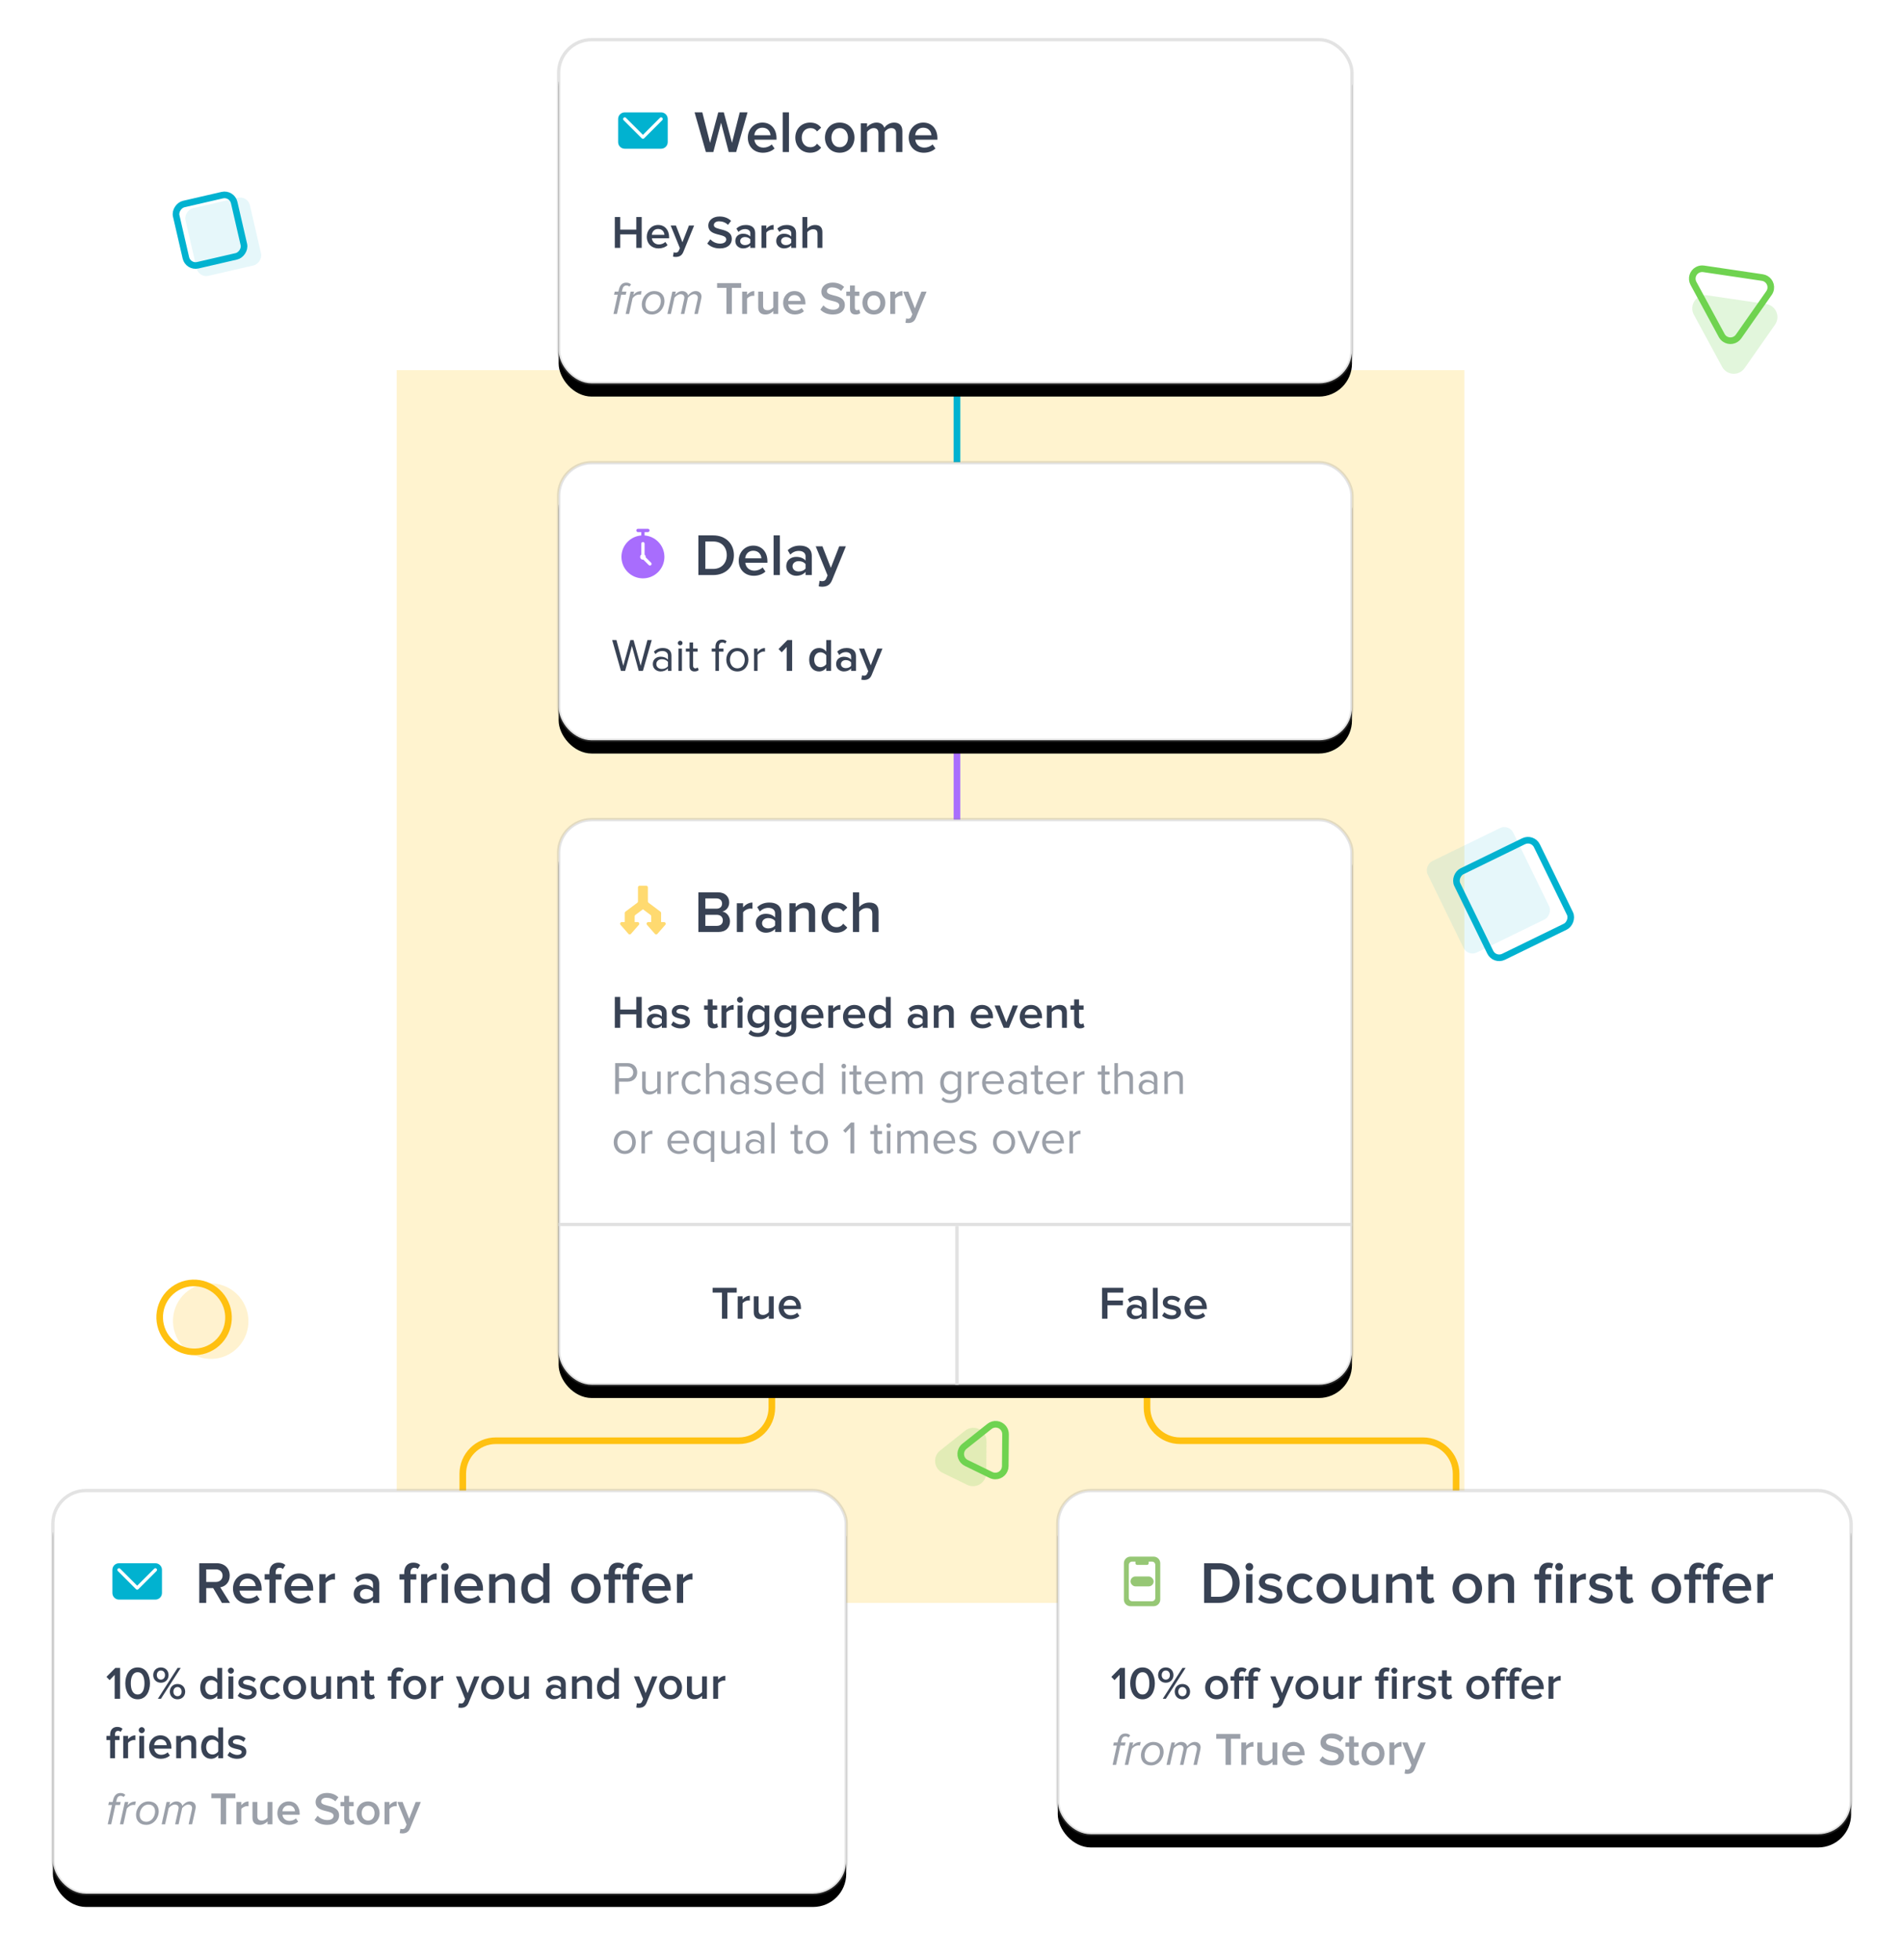 <svg xmlns="http://www.w3.org/2000/svg" xmlns:xlink="http://www.w3.org/1999/xlink" width="576" height="593" viewBox="0 0 576 593">
  <defs>
    <rect id="workflows-2-b" width="240" height="104" rx="10"/>
    <filter id="workflows-2-a" width="122.1%" height="151%" x="-11%" y="-21.6%" filterUnits="objectBoundingBox">
      <feMorphology in="SourceAlpha" operator="dilate" radius=".5" result="shadowSpreadOuter1"/>
      <feOffset dy="4" in="shadowSpreadOuter1" result="shadowOffsetOuter1"/>
      <feGaussianBlur in="shadowOffsetOuter1" result="shadowBlurOuter1" stdDeviation="8"/>
      <feComposite in="shadowBlurOuter1" in2="SourceAlpha" operator="out" result="shadowBlurOuter1"/>
      <feColorMatrix in="shadowBlurOuter1" values="0 0 0 0 0   0 0 0 0 0   0 0 0 0 0  0 0 0 0.12 0"/>
    </filter>
    <rect id="workflows-2-d" width="240" height="171" rx="10"/>
    <filter id="workflows-2-c" width="122.1%" height="131%" x="-11%" y="-13.2%" filterUnits="objectBoundingBox">
      <feMorphology in="SourceAlpha" operator="dilate" radius=".5" result="shadowSpreadOuter1"/>
      <feOffset dy="4" in="shadowSpreadOuter1" result="shadowOffsetOuter1"/>
      <feGaussianBlur in="shadowOffsetOuter1" result="shadowBlurOuter1" stdDeviation="8"/>
      <feComposite in="shadowBlurOuter1" in2="SourceAlpha" operator="out" result="shadowBlurOuter1"/>
      <feColorMatrix in="shadowBlurOuter1" values="0 0 0 0 0   0 0 0 0 0   0 0 0 0 0  0 0 0 0.12 0"/>
    </filter>
    <rect id="workflows-2-f" width="240" height="84" rx="10"/>
    <filter id="workflows-2-e" width="122.1%" height="163.1%" x="-11%" y="-26.8%" filterUnits="objectBoundingBox">
      <feMorphology in="SourceAlpha" operator="dilate" radius=".5" result="shadowSpreadOuter1"/>
      <feOffset dy="4" in="shadowSpreadOuter1" result="shadowOffsetOuter1"/>
      <feGaussianBlur in="shadowOffsetOuter1" result="shadowBlurOuter1" stdDeviation="8"/>
      <feComposite in="shadowBlurOuter1" in2="SourceAlpha" operator="out" result="shadowBlurOuter1"/>
      <feColorMatrix in="shadowBlurOuter1" values="0 0 0 0 0   0 0 0 0 0   0 0 0 0 0  0 0 0 0.12 0"/>
    </filter>
    <rect id="workflows-2-h" width="240" height="122" rx="10"/>
    <filter id="workflows-2-g" width="122.1%" height="143.4%" x="-11%" y="-18.4%" filterUnits="objectBoundingBox">
      <feMorphology in="SourceAlpha" operator="dilate" radius=".5" result="shadowSpreadOuter1"/>
      <feOffset dy="4" in="shadowSpreadOuter1" result="shadowOffsetOuter1"/>
      <feGaussianBlur in="shadowOffsetOuter1" result="shadowBlurOuter1" stdDeviation="8"/>
      <feComposite in="shadowBlurOuter1" in2="SourceAlpha" operator="out" result="shadowBlurOuter1"/>
      <feColorMatrix in="shadowBlurOuter1" values="0 0 0 0 0   0 0 0 0 0   0 0 0 0 0  0 0 0 0.12 0"/>
    </filter>
    <rect id="workflows-2-j" width="240" height="104" rx="10"/>
    <filter id="workflows-2-i" width="122.1%" height="151%" x="-11%" y="-21.6%" filterUnits="objectBoundingBox">
      <feMorphology in="SourceAlpha" operator="dilate" radius=".5" result="shadowSpreadOuter1"/>
      <feOffset dy="4" in="shadowSpreadOuter1" result="shadowOffsetOuter1"/>
      <feGaussianBlur in="shadowOffsetOuter1" result="shadowBlurOuter1" stdDeviation="8"/>
      <feComposite in="shadowBlurOuter1" in2="SourceAlpha" operator="out" result="shadowBlurOuter1"/>
      <feColorMatrix in="shadowBlurOuter1" values="0 0 0 0 0   0 0 0 0 0   0 0 0 0 0  0 0 0 0.12 0"/>
    </filter>
  </defs>
  <g fill="none" fill-rule="evenodd" transform="translate(16 12)">
    <rect width="323" height="373" x="104" y="100" fill="#FFF3CF"/>
    <path stroke="#01B2D0" stroke-width="2" d="M273.5,83 L273.5,127.869"/>
    <path stroke="#A96EFD" stroke-width="2" d="M273.5,203 L273.5,247.869"/>
    <path stroke="#FFC111" stroke-linecap="round" stroke-linejoin="round" stroke-width="2" d="M217.5,405 L217.5,413.93 C217.5,419.453 213.023,423.93 207.5,423.93 L134,423.93 C128.477,423.93 124,428.407 124,433.93 L124,441.064"/>
    <path stroke="#FFC111" stroke-linecap="round" stroke-linejoin="round" stroke-width="2" d="M424.5,405 L424.5,413.93 C424.5,419.453 420.023,423.93 414.5,423.93 L341,423.93 C335.477,423.93 331,428.407 331,433.93 L331,441.064" transform="matrix(-1 0 0 1 755.5 0)"/>
    <g transform="translate(153)">
      <use fill="#000" filter="url(#workflows-2-a)" xlink:href="#workflows-2-b"/>
      <use fill="#FFF" stroke="#8D8D8D" stroke-opacity=".24" xlink:href="#workflows-2-b"/>
      <path fill="#384254" fill-rule="nonzero" d="M25.128,63 L23.49,63 L23.49,58.912 L18.632,58.912 L18.632,63 L16.994,63 L16.994,53.662 L18.632,53.662 L18.632,57.47 L23.49,57.47 L23.49,53.662 L25.128,53.662 L25.128,63 Z M30.21,63.168 C28.166,63.168 26.668,61.754 26.668,59.612 C26.668,57.652 28.096,56.07 30.098,56.07 C32.128,56.07 33.416,57.61 33.416,59.738 L33.416,60.102 L28.208,60.102 C28.32,61.11 29.076,61.964 30.35,61.964 C31.022,61.964 31.792,61.698 32.282,61.208 L32.954,62.174 C32.268,62.818 31.274,63.168 30.21,63.168 Z M32.002,59.052 C31.96,58.254 31.414,57.274 30.084,57.274 C28.838,57.274 28.25,58.24 28.194,59.052 L32.002,59.052 Z M34.592,65.646 L34.802,64.33 C34.956,64.4 35.194,64.442 35.362,64.442 C35.838,64.442 36.146,64.302 36.342,63.854 L36.678,63.084 L33.892,56.238 L35.474,56.238 L37.448,61.306 L39.422,56.238 L40.99,56.238 L37.728,64.218 C37.266,65.366 36.468,65.73 35.418,65.744 C35.208,65.744 34.788,65.702 34.592,65.646 Z M48.774,63.168 C47.052,63.168 45.806,62.552 44.966,61.684 L45.89,60.41 C46.52,61.096 47.542,61.712 48.844,61.712 C50.188,61.712 50.706,61.054 50.706,60.424 C50.706,58.464 45.274,59.682 45.274,56.252 C45.274,54.698 46.618,53.508 48.676,53.508 C50.118,53.508 51.308,53.984 52.162,54.824 L51.238,56.042 C50.496,55.3 49.502,54.964 48.522,54.964 C47.57,54.964 46.954,55.44 46.954,56.126 C46.954,57.876 52.386,56.798 52.386,60.27 C52.386,61.824 51.28,63.168 48.774,63.168 Z M59.456,63 L57.986,63 L57.986,62.258 C57.482,62.846 56.684,63.168 55.788,63.168 C54.696,63.168 53.45,62.412 53.45,60.928 C53.45,59.36 54.682,58.716 55.788,58.716 C56.712,58.716 57.482,59.01 57.986,59.584 L57.986,58.576 C57.986,57.792 57.328,57.316 56.404,57.316 C55.648,57.316 54.976,57.596 54.402,58.184 L53.786,57.162 C54.57,56.406 55.55,56.07 56.628,56.07 C58.14,56.07 59.456,56.7 59.456,58.506 L59.456,63 Z M56.376,62.16 C57.006,62.16 57.636,61.922 57.986,61.46 L57.986,60.424 C57.636,59.962 57.006,59.724 56.376,59.724 C55.55,59.724 54.92,60.214 54.92,60.942 C54.92,61.684 55.55,62.16 56.376,62.16 Z M62.83,63 L61.36,63 L61.36,56.238 L62.83,56.238 L62.83,57.218 C63.348,56.574 64.16,56.07 65.028,56.07 L65.028,57.526 C64.902,57.498 64.762,57.484 64.58,57.484 C63.95,57.484 63.124,57.904 62.83,58.394 L62.83,63 Z M71.832,63 L70.362,63 L70.362,62.258 C69.858,62.846 69.06,63.168 68.164,63.168 C67.072,63.168 65.826,62.412 65.826,60.928 C65.826,59.36 67.058,58.716 68.164,58.716 C69.088,58.716 69.858,59.01 70.362,59.584 L70.362,58.576 C70.362,57.792 69.704,57.316 68.78,57.316 C68.024,57.316 67.352,57.596 66.778,58.184 L66.162,57.162 C66.946,56.406 67.926,56.07 69.004,56.07 C70.516,56.07 71.832,56.7 71.832,58.506 L71.832,63 Z M68.752,62.16 C69.382,62.16 70.012,61.922 70.362,61.46 L70.362,60.424 C70.012,59.962 69.382,59.724 68.752,59.724 C67.926,59.724 67.296,60.214 67.296,60.942 C67.296,61.684 67.926,62.16 68.752,62.16 Z M79.784,63 L78.314,63 L78.314,58.744 C78.314,57.68 77.782,57.372 76.956,57.372 C76.2,57.372 75.556,57.82 75.22,58.268 L75.22,63 L73.75,63 L73.75,53.662 L75.22,53.662 L75.22,57.148 C75.668,56.616 76.536,56.07 77.6,56.07 C79.056,56.07 79.784,56.826 79.784,58.212 L79.784,63 Z"/>
      <path fill="#384254" fill-rule="nonzero" d="M17.638,83 L16.588,83 L17.876,77.162 L16.756,77.162 L16.966,76.238 L18.086,76.238 L18.198,75.72 C18.492,74.446 19.122,73.522 20.424,73.522 C21.04,73.522 21.516,73.69 21.922,74.096 L21.362,74.74 C21.166,74.516 20.914,74.39 20.508,74.39 C19.794,74.39 19.43,74.88 19.248,75.72 L19.136,76.238 L20.508,76.238 L20.298,77.162 L18.926,77.162 L17.638,83 Z M21.32,83 L20.27,83 L21.768,76.238 L22.818,76.238 L22.58,77.26 C23.252,76.504 23.938,76.084 25.1,76.084 L24.862,77.176 C24.778,77.148 24.568,77.12 24.33,77.12 C23.546,77.12 22.804,77.652 22.37,78.226 L21.32,83 Z M28.25,83.168 C26.318,83.168 25.156,81.95 25.156,80.158 C25.156,78.03 26.752,76.07 28.922,76.07 C30.854,76.07 32.016,77.288 32.016,79.066 C32.016,81.208 30.42,83.168 28.25,83.168 Z M28.278,82.23 C29.818,82.23 30.91,80.704 30.91,79.108 C30.91,77.834 30.168,77.008 28.894,77.008 C27.368,77.008 26.262,78.534 26.262,80.13 C26.262,81.404 27.004,82.23 28.278,82.23 Z M42.11,83 L41.06,83 L42.068,78.464 C42.082,78.394 42.11,78.226 42.11,78.086 C42.11,77.386 41.578,77.008 40.962,77.008 C40.304,77.008 39.59,77.512 39.114,78.072 L38.022,83 L36.972,83 L37.98,78.464 C38.022,78.282 38.036,78.184 38.036,78.03 C38.036,77.442 37.63,77.008 36.86,77.008 C36.216,77.008 35.516,77.526 35.04,78.072 L33.948,83 L32.898,83 L34.396,76.238 L35.446,76.238 L35.222,77.218 C35.6,76.784 36.384,76.07 37.35,76.07 C38.554,76.07 39.128,76.938 39.128,77.414 L39.128,77.428 C39.66,76.756 40.458,76.07 41.438,76.07 C42.376,76.07 43.216,76.644 43.216,77.736 C43.216,77.89 43.174,78.142 43.146,78.31 L42.11,83 Z M52.4,83 L50.762,83 L50.762,75.104 L47.934,75.104 L47.934,73.662 L55.228,73.662 L55.228,75.104 L52.4,75.104 L52.4,83 Z M56.992,83 L55.522,83 L55.522,76.238 L56.992,76.238 L56.992,77.218 C57.51,76.574 58.322,76.07 59.19,76.07 L59.19,77.526 C59.064,77.498 58.924,77.484 58.742,77.484 C58.112,77.484 57.286,77.904 56.992,78.394 L56.992,83 Z M66.414,83 L64.944,83 L64.944,82.104 C64.468,82.636 63.628,83.168 62.564,83.168 C61.108,83.168 60.38,82.398 60.38,81.026 L60.38,76.238 L61.85,76.238 L61.85,80.48 C61.85,81.53 62.382,81.866 63.222,81.866 C63.964,81.866 64.608,81.432 64.944,80.984 L64.944,76.238 L66.414,76.238 L66.414,83 Z M71.454,83.168 C69.41,83.168 67.912,81.754 67.912,79.612 C67.912,77.652 69.34,76.07 71.342,76.07 C73.372,76.07 74.66,77.61 74.66,79.738 L74.66,80.102 L69.452,80.102 C69.564,81.11 70.32,81.964 71.594,81.964 C72.266,81.964 73.036,81.698 73.526,81.208 L74.198,82.174 C73.512,82.818 72.518,83.168 71.454,83.168 Z M73.246,79.052 C73.204,78.254 72.658,77.274 71.328,77.274 C70.082,77.274 69.494,78.24 69.438,79.052 L73.246,79.052 Z M82.976,83.168 C81.254,83.168 80.008,82.552 79.168,81.684 L80.092,80.41 C80.722,81.096 81.744,81.712 83.046,81.712 C84.39,81.712 84.908,81.054 84.908,80.424 C84.908,78.464 79.476,79.682 79.476,76.252 C79.476,74.698 80.82,73.508 82.878,73.508 C84.32,73.508 85.51,73.984 86.364,74.824 L85.44,76.042 C84.698,75.3 83.704,74.964 82.724,74.964 C81.772,74.964 81.156,75.44 81.156,76.126 C81.156,77.876 86.588,76.798 86.588,80.27 C86.588,81.824 85.482,83.168 82.976,83.168 Z M89.878,83.168 C88.73,83.168 88.142,82.552 88.142,81.418 L88.142,77.512 L87.022,77.512 L87.022,76.238 L88.142,76.238 L88.142,74.39 L89.612,74.39 L89.612,76.238 L90.984,76.238 L90.984,77.512 L89.612,77.512 L89.612,81.054 C89.612,81.516 89.836,81.866 90.256,81.866 C90.536,81.866 90.788,81.74 90.9,81.614 L91.25,82.734 C90.984,82.972 90.55,83.168 89.878,83.168 Z M95.366,83.168 C93.21,83.168 91.894,81.544 91.894,79.612 C91.894,77.666 93.21,76.07 95.366,76.07 C97.522,76.07 98.838,77.666 98.838,79.612 C98.838,81.544 97.522,83.168 95.366,83.168 Z M95.366,81.866 C96.626,81.866 97.312,80.816 97.312,79.612 C97.312,78.422 96.626,77.372 95.366,77.372 C94.12,77.372 93.42,78.422 93.42,79.612 C93.42,80.816 94.12,81.866 95.366,81.866 Z M101.806,83 L100.336,83 L100.336,76.238 L101.806,76.238 L101.806,77.218 C102.324,76.574 103.136,76.07 104.004,76.07 L104.004,77.526 C103.878,77.498 103.738,77.484 103.556,77.484 C102.926,77.484 102.1,77.904 101.806,78.394 L101.806,83 Z M104.914,85.646 L105.124,84.33 C105.278,84.4 105.516,84.442 105.684,84.442 C106.16,84.442 106.468,84.302 106.664,83.854 L107,83.084 L104.214,76.238 L105.796,76.238 L107.77,81.306 L109.744,76.238 L111.312,76.238 L108.05,84.218 C107.588,85.366 106.79,85.73 105.74,85.744 C105.53,85.744 105.11,85.702 104.914,85.646 Z" opacity=".5"/>
      <path fill="#384254" fill-rule="nonzero" d="M53.708,34 L51.458,34 L49.136,25.126 L46.796,34 L44.546,34 L41.126,21.994 L43.466,21.994 L45.806,31.228 L48.29,21.994 L49.964,21.994 L52.448,31.228 L54.788,21.994 L57.146,21.994 L53.708,34 Z M61.79,34.216 C59.162,34.216 57.236,32.398 57.236,29.644 C57.236,27.124 59.072,25.09 61.646,25.09 C64.256,25.09 65.912,27.07 65.912,29.806 L65.912,30.274 L59.216,30.274 C59.36,31.57 60.332,32.668 61.97,32.668 C62.834,32.668 63.824,32.326 64.454,31.696 L65.318,32.938 C64.436,33.766 63.158,34.216 61.79,34.216 Z M64.094,28.924 C64.04,27.898 63.338,26.638 61.628,26.638 C60.026,26.638 59.27,27.88 59.198,28.924 L64.094,28.924 Z M69.674,34 L67.784,34 L67.784,21.994 L69.674,21.994 L69.674,34 Z M76.082,34.216 C73.454,34.216 71.6,32.272 71.6,29.644 C71.6,27.016 73.454,25.09 76.082,25.09 C77.792,25.09 78.8,25.81 79.412,26.638 L78.17,27.772 C77.684,27.088 77.018,26.764 76.172,26.764 C74.606,26.764 73.544,27.952 73.544,29.644 C73.544,31.336 74.606,32.542 76.172,32.542 C77.018,32.542 77.684,32.182 78.17,31.498 L79.412,32.668 C78.8,33.478 77.792,34.216 76.082,34.216 Z M85.028,34.216 C82.256,34.216 80.564,32.128 80.564,29.644 C80.564,27.142 82.256,25.09 85.028,25.09 C87.8,25.09 89.492,27.142 89.492,29.644 C89.492,32.128 87.8,34.216 85.028,34.216 Z M85.028,32.542 C86.648,32.542 87.53,31.192 87.53,29.644 C87.53,28.114 86.648,26.764 85.028,26.764 C83.426,26.764 82.526,28.114 82.526,29.644 C82.526,31.192 83.426,32.542 85.028,32.542 Z M103.982,34 L102.092,34 L102.092,28.33 C102.092,27.394 101.678,26.764 100.652,26.764 C99.806,26.764 99.014,27.34 98.636,27.916 L98.636,34 L96.746,34 L96.746,28.33 C96.746,27.394 96.35,26.764 95.324,26.764 C94.478,26.764 93.704,27.358 93.308,27.916 L93.308,34 L91.418,34 L91.418,25.306 L93.308,25.306 L93.308,26.476 C93.686,25.954 94.82,25.09 96.152,25.09 C97.448,25.09 98.24,25.738 98.528,26.674 C99.014,25.9 100.166,25.09 101.48,25.09 C103.064,25.09 103.982,25.954 103.982,27.718 L103.982,34 Z M110.462,34.216 C107.834,34.216 105.908,32.398 105.908,29.644 C105.908,27.124 107.744,25.09 110.318,25.09 C112.928,25.09 114.584,27.07 114.584,29.806 L114.584,30.274 L107.888,30.274 C108.032,31.57 109.004,32.668 110.642,32.668 C111.506,32.668 112.496,32.326 113.126,31.696 L113.99,32.938 C113.108,33.766 111.83,34.216 110.462,34.216 Z M112.766,28.924 C112.712,27.898 112.01,26.638 110.3,26.638 C108.698,26.638 107.942,27.88 107.87,28.924 L112.766,28.924 Z"/>
      <path fill="#01B2D0" d="M2,5.992 C2,4.892 2.893,4 3.992,4 L15.008,4 C16.108,4 17,4.9 17,5.992 L17,13.008 C17,14.108 16.107,15 15.008,15 L3.992,15 C2.892,15 2,14.1 2,13.008 L2,5.992 Z M9.5,10.796 L4.354,5.647 C4.158,5.451 3.842,5.451 3.647,5.646 C3.451,5.842 3.451,6.158 3.646,6.353 L9.146,11.856 C9.342,12.052 9.658,12.052 9.854,11.856 L15.354,6.353 C15.549,6.158 15.549,5.842 15.353,5.646 C15.158,5.451 14.842,5.451 14.646,5.647 L9.5,10.796 Z" transform="translate(16 18)"/>
    </g>
    <g transform="translate(153 236)">
      <use fill="#000" filter="url(#workflows-2-c)" xlink:href="#workflows-2-d"/>
      <use fill="#FFF" stroke="#8D8D8D" stroke-opacity=".24" xlink:href="#workflows-2-d"/>
      <rect width="240" height="1" y="122" fill="#E1E1E1"/>
      <rect width="1" height="48" x="120" y="123" fill="#E1E1E1"/>
      <path fill="#384254" fill-rule="nonzero" d="M25.128 63L23.49 63 23.49 58.912 18.632 58.912 18.632 63 16.994 63 16.994 53.662 18.632 53.662 18.632 57.47 23.49 57.47 23.49 53.662 25.128 53.662 25.128 63zM32.688 63L31.218 63 31.218 62.258C30.714 62.846 29.916 63.168 29.02 63.168 27.928 63.168 26.682 62.412 26.682 60.928 26.682 59.36 27.914 58.716 29.02 58.716 29.944 58.716 30.714 59.01 31.218 59.584L31.218 58.576C31.218 57.792 30.56 57.316 29.636 57.316 28.88 57.316 28.208 57.596 27.634 58.184L27.018 57.162C27.802 56.406 28.782 56.07 29.86 56.07 31.372 56.07 32.688 56.7 32.688 58.506L32.688 63zM29.608 62.16C30.238 62.16 30.868 61.922 31.218 61.46L31.218 60.424C30.868 59.962 30.238 59.724 29.608 59.724 28.782 59.724 28.152 60.214 28.152 60.942 28.152 61.684 28.782 62.16 29.608 62.16zM36.916 63.168C35.754 63.168 34.718 62.79 34.018 62.104L34.69 61.054C35.166 61.544 36.104 61.992 36.972 61.992 37.854 61.992 38.316 61.628 38.316 61.096 38.316 59.766 34.228 60.718 34.228 58.114 34.228 57.008 35.18 56.07 36.888 56.07 38.036 56.07 38.904 56.476 39.506 57.008L38.89 58.044C38.484 57.596 37.742 57.232 36.888 57.232 36.118 57.232 35.642 57.596 35.642 58.072 35.642 59.262 39.73 58.366 39.73 61.054 39.73 62.258 38.736 63.168 36.916 63.168zM46.856 63.168C45.708 63.168 45.12 62.552 45.12 61.418L45.12 57.512 44 57.512 44 56.238 45.12 56.238 45.12 54.39 46.59 54.39 46.59 56.238 47.962 56.238 47.962 57.512 46.59 57.512 46.59 61.054C46.59 61.516 46.814 61.866 47.234 61.866 47.514 61.866 47.766 61.74 47.878 61.614L48.228 62.734C47.962 62.972 47.528 63.168 46.856 63.168zM50.748 63L49.278 63 49.278 56.238 50.748 56.238 50.748 57.218C51.266 56.574 52.078 56.07 52.946 56.07L52.946 57.526C52.82 57.498 52.68 57.484 52.498 57.484 51.868 57.484 51.042 57.904 50.748 58.394L50.748 63zM54.878 55.412C54.374 55.412 53.968 55.006 53.968 54.502 53.968 53.998 54.374 53.592 54.878 53.592 55.382 53.592 55.788 53.998 55.788 54.502 55.788 55.006 55.382 55.412 54.878 55.412zM55.606 63L54.136 63 54.136 56.238 55.606 56.238 55.606 63zM60.268 65.744C59.12 65.744 58.266 65.492 57.426 64.736L58.112 63.672C58.672 64.302 59.372 64.54 60.268 64.54 61.234 64.54 62.27 64.092 62.27 62.65L62.27 61.88C61.752 62.566 60.982 63.014 60.1 63.014 58.378 63.014 57.104 61.768 57.104 59.542 57.104 57.344 58.35 56.07 60.1 56.07 60.954 56.07 61.724 56.448 62.27 57.176L62.27 56.238 63.74 56.238 63.74 62.65C63.74 65.086 61.92 65.744 60.268 65.744zM60.534 61.698C61.22 61.698 61.934 61.292 62.27 60.802L62.27 58.268C61.934 57.778 61.22 57.372 60.534 57.372 59.358 57.372 58.616 58.24 58.616 59.542 58.616 60.844 59.358 61.698 60.534 61.698zM68.402 65.744C67.254 65.744 66.4 65.492 65.56 64.736L66.246 63.672C66.806 64.302 67.506 64.54 68.402 64.54 69.368 64.54 70.404 64.092 70.404 62.65L70.404 61.88C69.886 62.566 69.116 63.014 68.234 63.014 66.512 63.014 65.238 61.768 65.238 59.542 65.238 57.344 66.484 56.07 68.234 56.07 69.088 56.07 69.858 56.448 70.404 57.176L70.404 56.238 71.874 56.238 71.874 62.65C71.874 65.086 70.054 65.744 68.402 65.744zM68.668 61.698C69.354 61.698 70.068 61.292 70.404 60.802L70.404 58.268C70.068 57.778 69.354 57.372 68.668 57.372 67.492 57.372 66.75 58.24 66.75 59.542 66.75 60.844 67.492 61.698 68.668 61.698zM76.914 63.168C74.87 63.168 73.372 61.754 73.372 59.612 73.372 57.652 74.8 56.07 76.802 56.07 78.832 56.07 80.12 57.61 80.12 59.738L80.12 60.102 74.912 60.102C75.024 61.11 75.78 61.964 77.054 61.964 77.726 61.964 78.496 61.698 78.986 61.208L79.658 62.174C78.972 62.818 77.978 63.168 76.914 63.168zM78.706 59.052C78.664 58.254 78.118 57.274 76.788 57.274 75.542 57.274 74.954 58.24 74.898 59.052L78.706 59.052zM83.046 63L81.576 63 81.576 56.238 83.046 56.238 83.046 57.218C83.564 56.574 84.376 56.07 85.244 56.07L85.244 57.526C85.118 57.498 84.978 57.484 84.796 57.484 84.166 57.484 83.34 57.904 83.046 58.394L83.046 63zM89.57 63.168C87.526 63.168 86.028 61.754 86.028 59.612 86.028 57.652 87.456 56.07 89.458 56.07 91.488 56.07 92.776 57.61 92.776 59.738L92.776 60.102 87.568 60.102C87.68 61.11 88.436 61.964 89.71 61.964 90.382 61.964 91.152 61.698 91.642 61.208L92.314 62.174C91.628 62.818 90.634 63.168 89.57 63.168zM91.362 59.052C91.32 58.254 90.774 57.274 89.444 57.274 88.198 57.274 87.61 58.24 87.554 59.052L91.362 59.052zM100.462 63L98.992 63 98.992 62.076C98.474 62.748 97.704 63.168 96.822 63.168 95.1 63.168 93.826 61.852 93.826 59.612 93.826 57.428 95.086 56.07 96.822 56.07 97.676 56.07 98.46 56.448 98.992 57.176L98.992 53.662 100.462 53.662 100.462 63zM97.256 61.866C97.942 61.866 98.67 61.46 98.992 60.956L98.992 58.282C98.67 57.778 97.942 57.372 97.256 57.372 96.08 57.372 95.338 58.31 95.338 59.612 95.338 60.928 96.08 61.866 97.256 61.866zM111.592 63L110.122 63 110.122 62.258C109.618 62.846 108.82 63.168 107.924 63.168 106.832 63.168 105.586 62.412 105.586 60.928 105.586 59.36 106.818 58.716 107.924 58.716 108.848 58.716 109.618 59.01 110.122 59.584L110.122 58.576C110.122 57.792 109.464 57.316 108.54 57.316 107.784 57.316 107.112 57.596 106.538 58.184L105.922 57.162C106.706 56.406 107.686 56.07 108.764 56.07 110.276 56.07 111.592 56.7 111.592 58.506L111.592 63zM108.512 62.16C109.142 62.16 109.772 61.922 110.122 61.46L110.122 60.424C109.772 59.962 109.142 59.724 108.512 59.724 107.686 59.724 107.056 60.214 107.056 60.942 107.056 61.684 107.686 62.16 108.512 62.16zM119.544 63L118.074 63 118.074 58.772C118.074 57.708 117.528 57.372 116.702 57.372 115.96 57.372 115.316 57.82 114.966 58.268L114.966 63 113.496 63 113.496 56.238 114.966 56.238 114.966 57.148C115.414 56.616 116.296 56.07 117.36 56.07 118.816 56.07 119.544 56.854 119.544 58.24L119.544 63zM128.196 63.168C126.152 63.168 124.654 61.754 124.654 59.612 124.654 57.652 126.082 56.07 128.084 56.07 130.114 56.07 131.402 57.61 131.402 59.738L131.402 60.102 126.194 60.102C126.306 61.11 127.062 61.964 128.336 61.964 129.008 61.964 129.778 61.698 130.268 61.208L130.94 62.174C130.254 62.818 129.26 63.168 128.196 63.168zM129.988 59.052C129.946 58.254 129.4 57.274 128.07 57.274 126.824 57.274 126.236 58.24 126.18 59.052L129.988 59.052zM136.218 63L134.636 63 131.878 56.238 133.46 56.238 135.434 61.306 137.408 56.238 138.976 56.238 136.218 63zM143.036 63.168C140.992 63.168 139.494 61.754 139.494 59.612 139.494 57.652 140.922 56.07 142.924 56.07 144.954 56.07 146.242 57.61 146.242 59.738L146.242 60.102 141.034 60.102C141.146 61.11 141.902 61.964 143.176 61.964 143.848 61.964 144.618 61.698 145.108 61.208L145.78 62.174C145.094 62.818 144.1 63.168 143.036 63.168zM144.828 59.052C144.786 58.254 144.24 57.274 142.91 57.274 141.664 57.274 141.076 58.24 141.02 59.052L144.828 59.052zM153.746 63L152.276 63 152.276 58.772C152.276 57.708 151.73 57.372 150.904 57.372 150.162 57.372 149.518 57.82 149.168 58.268L149.168 63 147.698 63 147.698 56.238 149.168 56.238 149.168 57.148C149.616 56.616 150.498 56.07 151.562 56.07 153.018 56.07 153.746 56.854 153.746 58.24L153.746 63zM157.694 63.168C156.546 63.168 155.958 62.552 155.958 61.418L155.958 57.512 154.838 57.512 154.838 56.238 155.958 56.238 155.958 54.39 157.428 54.39 157.428 56.238 158.8 56.238 158.8 57.512 157.428 57.512 157.428 61.054C157.428 61.516 157.652 61.866 158.072 61.866 158.352 61.866 158.604 61.74 158.716 61.614L159.066 62.734C158.8 62.972 158.366 63.168 157.694 63.168zM51.047 151L49.409 151 49.409 143.104 46.581 143.104 46.581 141.662 53.875 141.662 53.875 143.104 51.047 143.104 51.047 151zM55.639 151L54.169 151 54.169 144.238 55.639 144.238 55.639 145.218C56.157 144.574 56.969 144.07 57.837 144.07L57.837 145.526C57.711 145.498 57.571 145.484 57.389 145.484 56.759 145.484 55.933 145.904 55.639 146.394L55.639 151zM65.061 151L63.591 151 63.591 150.104C63.115 150.636 62.275 151.168 61.211 151.168 59.755 151.168 59.027 150.398 59.027 149.026L59.027 144.238 60.497 144.238 60.497 148.48C60.497 149.53 61.029 149.866 61.869 149.866 62.611 149.866 63.255 149.432 63.591 148.984L63.591 144.238 65.061 144.238 65.061 151zM70.101 151.168C68.057 151.168 66.559 149.754 66.559 147.612 66.559 145.652 67.987 144.07 69.989 144.07 72.019 144.07 73.307 145.61 73.307 147.738L73.307 148.102 68.099 148.102C68.211 149.11 68.967 149.964 70.241 149.964 70.913 149.964 71.683 149.698 72.173 149.208L72.845 150.174C72.159 150.818 71.165 151.168 70.101 151.168zM71.893 147.052C71.851 146.254 71.305 145.274 69.975 145.274 68.729 145.274 68.141 146.24 68.085 147.052L71.893 147.052zM166.042 151L164.404 151 164.404 141.662 170.802 141.662 170.802 143.104 166.042 143.104 166.042 145.512 170.704 145.512 170.704 146.954 166.042 146.954 166.042 151zM177.858 151L176.388 151 176.388 150.258C175.884 150.846 175.086 151.168 174.19 151.168 173.098 151.168 171.852 150.412 171.852 148.928 171.852 147.36 173.084 146.716 174.19 146.716 175.114 146.716 175.884 147.01 176.388 147.584L176.388 146.576C176.388 145.792 175.73 145.316 174.806 145.316 174.05 145.316 173.378 145.596 172.804 146.184L172.188 145.162C172.972 144.406 173.952 144.07 175.03 144.07 176.542 144.07 177.858 144.7 177.858 146.506L177.858 151zM174.778 150.16C175.408 150.16 176.038 149.922 176.388 149.46L176.388 148.424C176.038 147.962 175.408 147.724 174.778 147.724 173.952 147.724 173.322 148.214 173.322 148.942 173.322 149.684 173.952 150.16 174.778 150.16zM181.232 151L179.762 151 179.762 141.662 181.232 141.662 181.232 151zM185.46 151.168C184.298 151.168 183.262 150.79 182.562 150.104L183.234 149.054C183.71 149.544 184.648 149.992 185.516 149.992 186.398 149.992 186.86 149.628 186.86 149.096 186.86 147.766 182.772 148.718 182.772 146.114 182.772 145.008 183.724 144.07 185.432 144.07 186.58 144.07 187.448 144.476 188.05 145.008L187.434 146.044C187.028 145.596 186.286 145.232 185.432 145.232 184.662 145.232 184.186 145.596 184.186 146.072 184.186 147.262 188.274 146.366 188.274 149.054 188.274 150.258 187.28 151.168 185.46 151.168zM192.88 151.168C190.836 151.168 189.338 149.754 189.338 147.612 189.338 145.652 190.766 144.07 192.768 144.07 194.798 144.07 196.086 145.61 196.086 147.738L196.086 148.102 190.878 148.102C190.99 149.11 191.746 149.964 193.02 149.964 193.692 149.964 194.462 149.698 194.952 149.208L195.624 150.174C194.938 150.818 193.944 151.168 192.88 151.168zM194.672 147.052C194.63 146.254 194.084 145.274 192.754 145.274 191.508 145.274 190.92 146.24 190.864 147.052L194.672 147.052z"/>
      <path fill="#384254" fill-rule="nonzero" d="M18.254,83 L17.092,83 L17.092,73.662 L20.844,73.662 C22.72,73.662 23.77,74.95 23.77,76.476 C23.77,78.002 22.706,79.29 20.844,79.29 L18.254,79.29 L18.254,83 Z M20.704,78.254 C21.81,78.254 22.566,77.526 22.566,76.476 C22.566,75.426 21.81,74.698 20.704,74.698 L18.254,74.698 L18.254,78.254 L20.704,78.254 Z M30.882,83 L29.832,83 L29.832,82.048 C29.314,82.636 28.432,83.168 27.424,83.168 C26.01,83.168 25.268,82.468 25.268,81.012 L25.268,76.238 L26.318,76.238 L26.318,80.69 C26.318,81.88 26.92,82.23 27.844,82.23 C28.656,82.23 29.44,81.754 29.832,81.208 L29.832,76.238 L30.882,76.238 L30.882,83 Z M34.032,83 L32.982,83 L32.982,76.238 L34.032,76.238 L34.032,77.316 C34.578,76.616 35.362,76.084 36.286,76.084 L36.286,77.162 C36.16,77.148 36.034,77.134 35.88,77.134 C35.222,77.134 34.34,77.666 34.032,78.212 L34.032,83 Z M40.584,83.168 C38.568,83.168 37.21,81.614 37.21,79.612 C37.21,77.61 38.568,76.07 40.584,76.07 C41.816,76.07 42.544,76.574 43.062,77.246 L42.362,77.876 C41.914,77.26 41.34,77.008 40.64,77.008 C39.212,77.008 38.302,78.114 38.302,79.612 C38.302,81.11 39.212,82.23 40.64,82.23 C41.34,82.23 41.914,81.95 42.362,81.348 L43.062,81.992 C42.544,82.664 41.816,83.168 40.584,83.168 Z M50.174,83 L49.124,83 L49.124,78.548 C49.124,77.344 48.522,77.008 47.598,77.008 C46.786,77.008 46.002,77.512 45.61,78.058 L45.61,83 L44.56,83 L44.56,73.662 L45.61,73.662 L45.61,77.218 C46.072,76.644 46.996,76.07 48.018,76.07 C49.432,76.07 50.174,76.756 50.174,78.226 L50.174,83 Z M57.552,83 L56.502,83 L56.502,82.23 C55.956,82.846 55.172,83.168 54.262,83.168 C53.128,83.168 51.91,82.398 51.91,80.928 C51.91,79.402 53.114,78.702 54.262,78.702 C55.186,78.702 55.956,78.996 56.502,79.612 L56.502,78.394 C56.502,77.498 55.774,76.98 54.794,76.98 C53.982,76.98 53.324,77.26 52.722,77.918 L52.232,77.19 C52.96,76.434 53.828,76.07 54.934,76.07 C56.376,76.07 57.552,76.714 57.552,78.352 L57.552,83 Z M54.654,82.412 C55.382,82.412 56.096,82.132 56.502,81.572 L56.502,80.284 C56.096,79.738 55.382,79.458 54.654,79.458 C53.66,79.458 52.974,80.074 52.974,80.928 C52.974,81.796 53.66,82.412 54.654,82.412 Z M61.822,83.168 C60.702,83.168 59.778,82.818 59.092,82.104 L59.624,81.348 C60.072,81.866 60.926,82.314 61.85,82.314 C62.886,82.314 63.46,81.824 63.46,81.152 C63.46,79.514 59.274,80.522 59.274,78.016 C59.274,76.952 60.17,76.07 61.78,76.07 C62.942,76.07 63.754,76.504 64.286,77.05 L63.796,77.778 C63.39,77.288 62.662,76.924 61.78,76.924 C60.856,76.924 60.282,77.386 60.282,77.988 C60.282,79.458 64.468,78.492 64.468,81.124 C64.468,82.258 63.558,83.168 61.822,83.168 Z M69.242,83.168 C67.226,83.168 65.784,81.726 65.784,79.612 C65.784,77.652 67.184,76.07 69.116,76.07 C71.16,76.07 72.364,77.666 72.364,79.696 L72.364,79.962 L66.904,79.962 C66.988,81.236 67.87,82.3 69.326,82.3 C70.11,82.3 70.88,81.992 71.426,81.432 L71.93,82.118 C71.244,82.79 70.334,83.168 69.242,83.168 Z M71.328,79.178 C71.314,78.184 70.642,76.938 69.102,76.938 C67.66,76.938 66.946,78.156 66.89,79.178 L71.328,79.178 Z M80.008,83 L78.958,83 L78.958,81.992 C78.454,82.678 77.628,83.168 76.676,83.168 C74.912,83.168 73.666,81.824 73.666,79.626 C73.666,77.456 74.912,76.07 76.676,76.07 C77.586,76.07 78.412,76.518 78.958,77.26 L78.958,73.662 L80.008,73.662 L80.008,83 Z M76.942,82.23 C77.768,82.23 78.594,81.74 78.958,81.152 L78.958,78.1 C78.594,77.512 77.768,77.008 76.942,77.008 C75.57,77.008 74.758,78.128 74.758,79.626 C74.758,81.124 75.57,82.23 76.942,82.23 Z M86.266,75.272 C85.874,75.272 85.552,74.964 85.552,74.572 C85.552,74.18 85.874,73.858 86.266,73.858 C86.658,73.858 86.966,74.18 86.966,74.572 C86.966,74.964 86.658,75.272 86.266,75.272 Z M86.784,83 L85.734,83 L85.734,76.238 L86.784,76.238 L86.784,83 Z M90.606,83.168 C89.598,83.168 89.094,82.594 89.094,81.586 L89.094,77.162 L87.974,77.162 L87.974,76.238 L89.094,76.238 L89.094,74.39 L90.158,74.39 L90.158,76.238 L91.53,76.238 L91.53,77.162 L90.158,77.162 L90.158,81.362 C90.158,81.866 90.382,82.23 90.83,82.23 C91.138,82.23 91.404,82.09 91.544,81.936 L91.852,82.734 C91.586,82.986 91.208,83.168 90.606,83.168 Z M96.066,83.168 C94.05,83.168 92.608,81.726 92.608,79.612 C92.608,77.652 94.008,76.07 95.94,76.07 C97.984,76.07 99.188,77.666 99.188,79.696 L99.188,79.962 L93.728,79.962 C93.812,81.236 94.694,82.3 96.15,82.3 C96.934,82.3 97.704,81.992 98.25,81.432 L98.754,82.118 C98.068,82.79 97.158,83.168 96.066,83.168 Z M98.152,79.178 C98.138,78.184 97.466,76.938 95.926,76.938 C94.484,76.938 93.77,78.156 93.714,79.178 L98.152,79.178 Z M110.094,83 L109.044,83 L109.044,78.408 C109.044,77.554 108.68,77.008 107.798,77.008 C107.098,77.008 106.356,77.498 106.006,78.044 L106.006,83 L104.956,83 L104.956,78.408 C104.956,77.554 104.606,77.008 103.71,77.008 C103.024,77.008 102.296,77.512 101.932,78.058 L101.932,83 L100.882,83 L100.882,76.238 L101.932,76.238 L101.932,77.218 C102.226,76.784 103.122,76.07 104.13,76.07 C105.152,76.07 105.74,76.63 105.936,77.33 C106.314,76.714 107.224,76.07 108.204,76.07 C109.436,76.07 110.094,76.756 110.094,78.114 L110.094,83 Z M118.536,85.744 C117.402,85.744 116.618,85.52 115.806,84.722 L116.338,83.966 C116.898,84.624 117.57,84.876 118.536,84.876 C119.656,84.876 120.72,84.33 120.72,82.902 L120.72,81.88 C120.216,82.566 119.39,83.084 118.438,83.084 C116.674,83.084 115.428,81.768 115.428,79.584 C115.428,77.414 116.66,76.07 118.438,76.07 C119.348,76.07 120.174,76.518 120.72,77.26 L120.72,76.238 L121.77,76.238 L121.77,82.902 C121.77,85.044 120.188,85.744 118.536,85.744 Z M118.704,82.146 C119.53,82.146 120.342,81.642 120.72,81.054 L120.72,78.086 C120.342,77.512 119.53,77.008 118.704,77.008 C117.332,77.008 116.52,78.086 116.52,79.584 C116.52,81.068 117.332,82.146 118.704,82.146 Z M124.92,83 L123.87,83 L123.87,76.238 L124.92,76.238 L124.92,77.316 C125.466,76.616 126.25,76.084 127.174,76.084 L127.174,77.162 C127.048,77.148 126.922,77.134 126.768,77.134 C126.11,77.134 125.228,77.666 124.92,78.212 L124.92,83 Z M131.556,83.168 C129.54,83.168 128.098,81.726 128.098,79.612 C128.098,77.652 129.498,76.07 131.43,76.07 C133.474,76.07 134.678,77.666 134.678,79.696 L134.678,79.962 L129.218,79.962 C129.302,81.236 130.184,82.3 131.64,82.3 C132.424,82.3 133.194,81.992 133.74,81.432 L134.244,82.118 C133.558,82.79 132.648,83.168 131.556,83.168 Z M133.642,79.178 C133.628,78.184 132.956,76.938 131.416,76.938 C129.974,76.938 129.26,78.156 129.204,79.178 L133.642,79.178 Z M141.65,83 L140.6,83 L140.6,82.23 C140.054,82.846 139.27,83.168 138.36,83.168 C137.226,83.168 136.008,82.398 136.008,80.928 C136.008,79.402 137.212,78.702 138.36,78.702 C139.284,78.702 140.054,78.996 140.6,79.612 L140.6,78.394 C140.6,77.498 139.872,76.98 138.892,76.98 C138.08,76.98 137.422,77.26 136.82,77.918 L136.33,77.19 C137.058,76.434 137.926,76.07 139.032,76.07 C140.474,76.07 141.65,76.714 141.65,78.352 L141.65,83 Z M138.752,82.412 C139.48,82.412 140.194,82.132 140.6,81.572 L140.6,80.284 C140.194,79.738 139.48,79.458 138.752,79.458 C137.758,79.458 137.072,80.074 137.072,80.928 C137.072,81.796 137.758,82.412 138.752,82.412 Z M145.486,83.168 C144.478,83.168 143.974,82.594 143.974,81.586 L143.974,77.162 L142.854,77.162 L142.854,76.238 L143.974,76.238 L143.974,74.39 L145.038,74.39 L145.038,76.238 L146.41,76.238 L146.41,77.162 L145.038,77.162 L145.038,81.362 C145.038,81.866 145.262,82.23 145.71,82.23 C146.018,82.23 146.284,82.09 146.424,81.936 L146.732,82.734 C146.466,82.986 146.088,83.168 145.486,83.168 Z M150.946,83.168 C148.93,83.168 147.488,81.726 147.488,79.612 C147.488,77.652 148.888,76.07 150.82,76.07 C152.864,76.07 154.068,77.666 154.068,79.696 L154.068,79.962 L148.608,79.962 C148.692,81.236 149.574,82.3 151.03,82.3 C151.814,82.3 152.584,81.992 153.13,81.432 L153.634,82.118 C152.948,82.79 152.038,83.168 150.946,83.168 Z M153.032,79.178 C153.018,78.184 152.346,76.938 150.806,76.938 C149.364,76.938 148.65,78.156 148.594,79.178 L153.032,79.178 Z M156.812,83 L155.762,83 L155.762,76.238 L156.812,76.238 L156.812,77.316 C157.358,76.616 158.142,76.084 159.066,76.084 L159.066,77.162 C158.94,77.148 158.814,77.134 158.66,77.134 C158.002,77.134 157.12,77.666 156.812,78.212 L156.812,83 Z M165.73,83.168 C164.722,83.168 164.218,82.594 164.218,81.586 L164.218,77.162 L163.098,77.162 L163.098,76.238 L164.218,76.238 L164.218,74.39 L165.282,74.39 L165.282,76.238 L166.654,76.238 L166.654,77.162 L165.282,77.162 L165.282,81.362 C165.282,81.866 165.506,82.23 165.954,82.23 C166.262,82.23 166.528,82.09 166.668,81.936 L166.976,82.734 C166.71,82.986 166.332,83.168 165.73,83.168 Z M173.752,83 L172.702,83 L172.702,78.548 C172.702,77.344 172.1,77.008 171.176,77.008 C170.364,77.008 169.58,77.512 169.188,78.058 L169.188,83 L168.138,83 L168.138,73.662 L169.188,73.662 L169.188,77.218 C169.65,76.644 170.574,76.07 171.596,76.07 C173.01,76.07 173.752,76.756 173.752,78.226 L173.752,83 Z M181.13,83 L180.08,83 L180.08,82.23 C179.534,82.846 178.75,83.168 177.84,83.168 C176.706,83.168 175.488,82.398 175.488,80.928 C175.488,79.402 176.692,78.702 177.84,78.702 C178.764,78.702 179.534,78.996 180.08,79.612 L180.08,78.394 C180.08,77.498 179.352,76.98 178.372,76.98 C177.56,76.98 176.902,77.26 176.3,77.918 L175.81,77.19 C176.538,76.434 177.406,76.07 178.512,76.07 C179.954,76.07 181.13,76.714 181.13,78.352 L181.13,83 Z M178.232,82.412 C178.96,82.412 179.674,82.132 180.08,81.572 L180.08,80.284 C179.674,79.738 178.96,79.458 178.232,79.458 C177.238,79.458 176.552,80.074 176.552,80.928 C176.552,81.796 177.238,82.412 178.232,82.412 Z M188.858,83 L187.822,83 L187.822,78.576 C187.822,77.372 187.206,77.008 186.296,77.008 C185.47,77.008 184.7,77.512 184.294,78.058 L184.294,83 L183.244,83 L183.244,76.238 L184.294,76.238 L184.294,77.218 C184.77,76.644 185.694,76.07 186.716,76.07 C188.116,76.07 188.858,76.784 188.858,78.254 L188.858,83 Z M20.004,101.168 C17.946,101.168 16.658,99.572 16.658,97.612 C16.658,95.652 17.946,94.07 20.004,94.07 C22.062,94.07 23.35,95.652 23.35,97.612 C23.35,99.572 22.062,101.168 20.004,101.168 Z M20.004,100.23 C21.446,100.23 22.244,98.998 22.244,97.612 C22.244,96.24 21.446,95.008 20.004,95.008 C18.562,95.008 17.764,96.24 17.764,97.612 C17.764,98.998 18.562,100.23 20.004,100.23 Z M26.108,101 L25.058,101 L25.058,94.238 L26.108,94.238 L26.108,95.316 C26.654,94.616 27.438,94.084 28.362,94.084 L28.362,95.162 C28.236,95.148 28.11,95.134 27.956,95.134 C27.298,95.134 26.416,95.666 26.108,96.212 L26.108,101 Z M36.37,101.168 C34.354,101.168 32.912,99.726 32.912,97.612 C32.912,95.652 34.312,94.07 36.244,94.07 C38.288,94.07 39.492,95.666 39.492,97.696 L39.492,97.962 L34.032,97.962 C34.116,99.236 34.998,100.3 36.454,100.3 C37.238,100.3 38.008,99.992 38.554,99.432 L39.058,100.118 C38.372,100.79 37.462,101.168 36.37,101.168 Z M38.456,97.178 C38.442,96.184 37.77,94.938 36.23,94.938 C34.788,94.938 34.074,96.156 34.018,97.178 L38.456,97.178 Z M44.028,100.23 C44.854,100.23 45.68,99.726 46.044,99.138 L46.044,96.086 C45.68,95.498 44.854,95.008 44.028,95.008 C42.67,95.008 41.858,96.114 41.858,97.612 C41.858,99.11 42.67,100.23 44.028,100.23 Z M43.762,101.168 C41.984,101.168 40.752,99.796 40.752,97.612 C40.752,95.414 41.984,94.07 43.762,94.07 C44.714,94.07 45.554,94.56 46.044,95.246 L46.044,94.238 L47.094,94.238 L47.094,103.576 L46.044,103.576 L46.044,99.978 C45.484,100.72 44.686,101.168 43.762,101.168 Z M54.808,101 L53.758,101 L53.758,100.048 C53.24,100.636 52.358,101.168 51.35,101.168 C49.936,101.168 49.194,100.468 49.194,99.012 L49.194,94.238 L50.244,94.238 L50.244,98.69 C50.244,99.88 50.846,100.23 51.77,100.23 C52.582,100.23 53.366,99.754 53.758,99.208 L53.758,94.238 L54.808,94.238 L54.808,101 Z M62.186,101 L61.136,101 L61.136,100.23 C60.59,100.846 59.806,101.168 58.896,101.168 C57.762,101.168 56.544,100.398 56.544,98.928 C56.544,97.402 57.748,96.702 58.896,96.702 C59.82,96.702 60.59,96.996 61.136,97.612 L61.136,96.394 C61.136,95.498 60.408,94.98 59.428,94.98 C58.616,94.98 57.958,95.26 57.356,95.918 L56.866,95.19 C57.594,94.434 58.462,94.07 59.568,94.07 C61.01,94.07 62.186,94.714 62.186,96.352 L62.186,101 Z M59.288,100.412 C60.016,100.412 60.73,100.132 61.136,99.572 L61.136,98.284 C60.73,97.738 60.016,97.458 59.288,97.458 C58.294,97.458 57.608,98.074 57.608,98.928 C57.608,99.796 58.294,100.412 59.288,100.412 Z M65.35,101 L64.3,101 L64.3,91.662 L65.35,91.662 L65.35,101 Z M72.798,101.168 C71.79,101.168 71.286,100.594 71.286,99.586 L71.286,95.162 L70.166,95.162 L70.166,94.238 L71.286,94.238 L71.286,92.39 L72.35,92.39 L72.35,94.238 L73.722,94.238 L73.722,95.162 L72.35,95.162 L72.35,99.362 C72.35,99.866 72.574,100.23 73.022,100.23 C73.33,100.23 73.596,100.09 73.736,99.936 L74.044,100.734 C73.778,100.986 73.4,101.168 72.798,101.168 Z M78.146,101.168 C76.088,101.168 74.8,99.572 74.8,97.612 C74.8,95.652 76.088,94.07 78.146,94.07 C80.204,94.07 81.492,95.652 81.492,97.612 C81.492,99.572 80.204,101.168 78.146,101.168 Z M78.146,100.23 C79.588,100.23 80.386,98.998 80.386,97.612 C80.386,96.24 79.588,95.008 78.146,95.008 C76.704,95.008 75.906,96.24 75.906,97.612 C75.906,98.998 76.704,100.23 78.146,100.23 Z M89.43,101 L88.268,101 L88.268,93.188 L86.77,94.784 L86.07,94.07 L88.408,91.662 L89.43,91.662 L89.43,101 Z M96.92,101.168 C95.912,101.168 95.408,100.594 95.408,99.586 L95.408,95.162 L94.288,95.162 L94.288,94.238 L95.408,94.238 L95.408,92.39 L96.472,92.39 L96.472,94.238 L97.844,94.238 L97.844,95.162 L96.472,95.162 L96.472,99.362 C96.472,99.866 96.696,100.23 97.144,100.23 C97.452,100.23 97.718,100.09 97.858,99.936 L98.166,100.734 C97.9,100.986 97.522,101.168 96.92,101.168 Z M99.846,93.272 C99.454,93.272 99.132,92.964 99.132,92.572 C99.132,92.18 99.454,91.858 99.846,91.858 C100.238,91.858 100.546,92.18 100.546,92.572 C100.546,92.964 100.238,93.272 99.846,93.272 Z M100.364,101 L99.314,101 L99.314,94.238 L100.364,94.238 L100.364,101 Z M111.676,101 L110.626,101 L110.626,96.408 C110.626,95.554 110.262,95.008 109.38,95.008 C108.68,95.008 107.938,95.498 107.588,96.044 L107.588,101 L106.538,101 L106.538,96.408 C106.538,95.554 106.188,95.008 105.292,95.008 C104.606,95.008 103.878,95.512 103.514,96.058 L103.514,101 L102.464,101 L102.464,94.238 L103.514,94.238 L103.514,95.218 C103.808,94.784 104.704,94.07 105.712,94.07 C106.734,94.07 107.322,94.63 107.518,95.33 C107.896,94.714 108.806,94.07 109.786,94.07 C111.018,94.07 111.676,94.756 111.676,96.114 L111.676,101 Z M116.842,101.168 C114.826,101.168 113.384,99.726 113.384,97.612 C113.384,95.652 114.784,94.07 116.716,94.07 C118.76,94.07 119.964,95.666 119.964,97.696 L119.964,97.962 L114.504,97.962 C114.588,99.236 115.47,100.3 116.926,100.3 C117.71,100.3 118.48,99.992 119.026,99.432 L119.53,100.118 C118.844,100.79 117.934,101.168 116.842,101.168 Z M118.928,97.178 C118.914,96.184 118.242,94.938 116.702,94.938 C115.26,94.938 114.546,96.156 114.49,97.178 L118.928,97.178 Z M123.814,101.168 C122.694,101.168 121.77,100.818 121.084,100.104 L121.616,99.348 C122.064,99.866 122.918,100.314 123.842,100.314 C124.878,100.314 125.452,99.824 125.452,99.152 C125.452,97.514 121.266,98.522 121.266,96.016 C121.266,94.952 122.162,94.07 123.772,94.07 C124.934,94.07 125.746,94.504 126.278,95.05 L125.788,95.778 C125.382,95.288 124.654,94.924 123.772,94.924 C122.848,94.924 122.274,95.386 122.274,95.988 C122.274,97.458 126.46,96.492 126.46,99.124 C126.46,100.258 125.55,101.168 123.814,101.168 Z M134.748,101.168 C132.69,101.168 131.402,99.572 131.402,97.612 C131.402,95.652 132.69,94.07 134.748,94.07 C136.806,94.07 138.094,95.652 138.094,97.612 C138.094,99.572 136.806,101.168 134.748,101.168 Z M134.748,100.23 C136.19,100.23 136.988,98.998 136.988,97.612 C136.988,96.24 136.19,95.008 134.748,95.008 C133.306,95.008 132.508,96.24 132.508,97.612 C132.508,98.998 133.306,100.23 134.748,100.23 Z M142.756,101 L141.608,101 L138.794,94.238 L139.942,94.238 L142.182,99.782 L144.436,94.238 L145.57,94.238 L142.756,101 Z M149.728,101.168 C147.712,101.168 146.27,99.726 146.27,97.612 C146.27,95.652 147.67,94.07 149.602,94.07 C151.646,94.07 152.85,95.666 152.85,97.696 L152.85,97.962 L147.39,97.962 C147.474,99.236 148.356,100.3 149.812,100.3 C150.596,100.3 151.366,99.992 151.912,99.432 L152.416,100.118 C151.73,100.79 150.82,101.168 149.728,101.168 Z M151.814,97.178 C151.8,96.184 151.128,94.938 149.588,94.938 C148.146,94.938 147.432,96.156 147.376,97.178 L151.814,97.178 Z M155.594,101 L154.544,101 L154.544,94.238 L155.594,94.238 L155.594,95.316 C156.14,94.616 156.924,94.084 157.848,94.084 L157.848,95.162 C157.722,95.148 157.596,95.134 157.442,95.134 C156.784,95.134 155.902,95.666 155.594,96.212 L155.594,101 Z" opacity=".5"/>
      <path fill="#384254" fill-rule="nonzero" d="M48.344,34 L42.278,34 L42.278,21.994 L48.182,21.994 C50.396,21.994 51.602,23.362 51.602,25.054 C51.602,26.548 50.63,27.574 49.514,27.808 C50.81,28.006 51.836,29.284 51.836,30.742 C51.836,32.614 50.612,34 48.344,34 Z M47.768,26.944 C48.83,26.944 49.442,26.314 49.442,25.396 C49.442,24.514 48.83,23.848 47.768,23.848 L44.384,23.848 L44.384,26.944 L47.768,26.944 Z M47.858,32.146 C48.992,32.146 49.676,31.516 49.676,30.472 C49.676,29.572 49.046,28.798 47.858,28.798 L44.384,28.798 L44.384,32.146 L47.858,32.146 Z M55.796,34 L53.906,34 L53.906,25.306 L55.796,25.306 L55.796,26.566 C56.462,25.738 57.506,25.09 58.622,25.09 L58.622,26.962 C58.46,26.926 58.28,26.908 58.046,26.908 C57.236,26.908 56.174,27.448 55.796,28.078 L55.796,34 Z M67.37,34 L65.48,34 L65.48,33.046 C64.832,33.802 63.806,34.216 62.654,34.216 C61.25,34.216 59.648,33.244 59.648,31.336 C59.648,29.32 61.232,28.492 62.654,28.492 C63.842,28.492 64.832,28.87 65.48,29.608 L65.48,28.312 C65.48,27.304 64.634,26.692 63.446,26.692 C62.474,26.692 61.61,27.052 60.872,27.808 L60.08,26.494 C61.088,25.522 62.348,25.09 63.734,25.09 C65.678,25.09 67.37,25.9 67.37,28.222 L67.37,34 Z M63.41,32.92 C64.22,32.92 65.03,32.614 65.48,32.02 L65.48,30.688 C65.03,30.094 64.22,29.788 63.41,29.788 C62.348,29.788 61.538,30.418 61.538,31.354 C61.538,32.308 62.348,32.92 63.41,32.92 Z M77.594,34 L75.704,34 L75.704,28.564 C75.704,27.196 75.002,26.764 73.94,26.764 C72.986,26.764 72.158,27.34 71.708,27.916 L71.708,34 L69.818,34 L69.818,25.306 L71.708,25.306 L71.708,26.476 C72.284,25.792 73.418,25.09 74.786,25.09 C76.658,25.09 77.594,26.098 77.594,27.88 L77.594,34 Z M84.002,34.216 C81.374,34.216 79.52,32.272 79.52,29.644 C79.52,27.016 81.374,25.09 84.002,25.09 C85.712,25.09 86.72,25.81 87.332,26.638 L86.09,27.772 C85.604,27.088 84.938,26.764 84.092,26.764 C82.526,26.764 81.464,27.952 81.464,29.644 C81.464,31.336 82.526,32.542 84.092,32.542 C84.938,32.542 85.604,32.182 86.09,31.498 L87.332,32.668 C86.72,33.478 85.712,34.216 84.002,34.216 Z M96.782,34 L94.892,34 L94.892,28.528 C94.892,27.16 94.208,26.764 93.146,26.764 C92.174,26.764 91.346,27.34 90.914,27.916 L90.914,34 L89.024,34 L89.024,21.994 L90.914,21.994 L90.914,26.476 C91.49,25.792 92.606,25.09 93.974,25.09 C95.846,25.09 96.782,26.062 96.782,27.844 L96.782,34 Z"/>
      <path fill="#FFC111" d="M7,13 L7.896,13 C8.172,13 8.396,13.224 8.396,13.5 C8.396,13.621 8.352,13.738 8.273,13.829 L5.874,16.57 C5.693,16.778 5.377,16.799 5.169,16.617 C5.152,16.602 5.136,16.587 5.122,16.57 L2.724,13.829 C2.542,13.621 2.563,13.306 2.771,13.124 C2.862,13.044 2.979,13 3.1,13 L4,13 L4,11 L4,10.25 C4,10.093 4.074,9.944 4.2,9.85 L7.8,7.15 C7.926,7.056 8,6.907 8,6.75 L8,2.5 C8,2.224 8.224,2 8.5,2 L10.5,2 C10.776,2 11,2.224 11,2.5 L11,6 L11.002,6 L11.002,6.75 C11.002,6.907 11.076,7.056 11.202,7.15 L14.802,9.85 C14.927,9.944 15.002,10.093 15.002,10.25 L15.002,11 L15,11.001 L15,13 L15.896,13 C16.172,13 16.396,13.224 16.396,13.5 C16.396,13.621 16.352,13.738 16.273,13.829 L13.874,16.57 C13.693,16.778 13.377,16.799 13.169,16.617 C13.152,16.602 13.136,16.587 13.122,16.57 L10.724,13.829 C10.542,13.621 10.563,13.306 10.771,13.124 C10.862,13.044 10.979,13 11.1,13 L12,13 L12,11.21 C11.989,11.068 11.917,10.936 11.802,10.85 L9.501,9.124 L7.2,10.85 C7.074,10.944 7,11.093 7,11.25 L7,12 L7,13 Z" opacity=".6" transform="translate(16 18)"/>
    </g>
    <g transform="translate(153 128)">
      <use fill="#000" filter="url(#workflows-2-e)" xlink:href="#workflows-2-f"/>
      <use fill="#FFF" stroke="#8D8D8D" stroke-opacity=".24" xlink:href="#workflows-2-f"/>
      <path fill="#384254" fill-rule="nonzero" d="M25.492 63L24.232 63 22.174 55.468 20.116 63 18.856 63 16.196 53.662 17.484 53.662 19.556 61.446 21.698 53.662 22.664 53.662 24.806 61.446 26.864 53.662 28.166 53.662 25.492 63zM34.13 63L33.08 63 33.08 62.23C32.534 62.846 31.75 63.168 30.84 63.168 29.706 63.168 28.488 62.398 28.488 60.928 28.488 59.402 29.692 58.702 30.84 58.702 31.764 58.702 32.534 58.996 33.08 59.612L33.08 58.394C33.08 57.498 32.352 56.98 31.372 56.98 30.56 56.98 29.902 57.26 29.3 57.918L28.81 57.19C29.538 56.434 30.406 56.07 31.512 56.07 32.954 56.07 34.13 56.714 34.13 58.352L34.13 63zM31.232 62.412C31.96 62.412 32.674 62.132 33.08 61.572L33.08 60.284C32.674 59.738 31.96 59.458 31.232 59.458 30.238 59.458 29.552 60.074 29.552 60.928 29.552 61.796 30.238 62.412 31.232 62.412zM36.776 55.272C36.384 55.272 36.062 54.964 36.062 54.572 36.062 54.18 36.384 53.858 36.776 53.858 37.168 53.858 37.476 54.18 37.476 54.572 37.476 54.964 37.168 55.272 36.776 55.272zM37.294 63L36.244 63 36.244 56.238 37.294 56.238 37.294 63zM41.116 63.168C40.108 63.168 39.604 62.594 39.604 61.586L39.604 57.162 38.484 57.162 38.484 56.238 39.604 56.238 39.604 54.39 40.668 54.39 40.668 56.238 42.04 56.238 42.04 57.162 40.668 57.162 40.668 61.362C40.668 61.866 40.892 62.23 41.34 62.23 41.648 62.23 41.914 62.09 42.054 61.936L42.362 62.734C42.096 62.986 41.718 63.168 41.116 63.168zM48.48 63L47.43 63 47.43 57.162 46.31 57.162 46.31 56.238 47.43 56.238 47.43 55.72C47.43 54.334 48.2 53.522 49.39 53.522 49.936 53.522 50.398 53.648 50.818 54.04L50.384 54.712C50.16 54.516 49.894 54.39 49.558 54.39 48.858 54.39 48.48 54.852 48.48 55.72L48.48 56.238 49.852 56.238 49.852 57.162 48.48 57.162 48.48 63zM54.066 63.168C52.008 63.168 50.72 61.572 50.72 59.612 50.72 57.652 52.008 56.07 54.066 56.07 56.124 56.07 57.412 57.652 57.412 59.612 57.412 61.572 56.124 63.168 54.066 63.168zM54.066 62.23C55.508 62.23 56.306 60.998 56.306 59.612 56.306 58.24 55.508 57.008 54.066 57.008 52.624 57.008 51.826 58.24 51.826 59.612 51.826 60.998 52.624 62.23 54.066 62.23zM60.17 63L59.12 63 59.12 56.238 60.17 56.238 60.17 57.316C60.716 56.616 61.5 56.084 62.424 56.084L62.424 57.162C62.298 57.148 62.172 57.134 62.018 57.134 61.36 57.134 60.478 57.666 60.17 58.212L60.17 63zM70.642 63L69.004 63 69.004 55.776 67.478 57.372 66.526 56.378 69.214 53.662 70.642 53.662 70.642 63zM82.43 63L80.96 63 80.96 62.076C80.442 62.748 79.672 63.168 78.79 63.168 77.068 63.168 75.794 61.852 75.794 59.612 75.794 57.428 77.054 56.07 78.79 56.07 79.644 56.07 80.428 56.448 80.96 57.176L80.96 53.662 82.43 53.662 82.43 63zM79.224 61.866C79.91 61.866 80.638 61.46 80.96 60.956L80.96 58.282C80.638 57.778 79.91 57.372 79.224 57.372 78.048 57.372 77.306 58.31 77.306 59.612 77.306 60.928 78.048 61.866 79.224 61.866zM89.948 63L88.478 63 88.478 62.258C87.974 62.846 87.176 63.168 86.28 63.168 85.188 63.168 83.942 62.412 83.942 60.928 83.942 59.36 85.174 58.716 86.28 58.716 87.204 58.716 87.974 59.01 88.478 59.584L88.478 58.576C88.478 57.792 87.82 57.316 86.896 57.316 86.14 57.316 85.468 57.596 84.894 58.184L84.278 57.162C85.062 56.406 86.042 56.07 87.12 56.07 88.632 56.07 89.948 56.7 89.948 58.506L89.948 63zM86.868 62.16C87.498 62.16 88.128 61.922 88.478 61.46L88.478 60.424C88.128 59.962 87.498 59.724 86.868 59.724 86.042 59.724 85.412 60.214 85.412 60.942 85.412 61.684 86.042 62.16 86.868 62.16zM91.572 65.646L91.782 64.33C91.936 64.4 92.174 64.442 92.342 64.442 92.818 64.442 93.126 64.302 93.322 63.854L93.658 63.084 90.872 56.238 92.454 56.238 94.428 61.306 96.402 56.238 97.97 56.238 94.708 64.218C94.246 65.366 93.448 65.73 92.398 65.744 92.188 65.744 91.768 65.702 91.572 65.646zM46.76 34L42.278 34 42.278 21.994 46.742 21.994C50.504 21.994 53.024 24.478 53.024 27.988 53.024 31.534 50.504 34 46.76 34zM46.742 32.146C49.352 32.146 50.864 30.274 50.864 27.988 50.864 25.684 49.424 23.848 46.76 23.848L44.384 23.848 44.384 32.146 46.742 32.146zM59.036 34.216C56.408 34.216 54.482 32.398 54.482 29.644 54.482 27.124 56.318 25.09 58.892 25.09 61.502 25.09 63.158 27.07 63.158 29.806L63.158 30.274 56.462 30.274C56.606 31.57 57.578 32.668 59.216 32.668 60.08 32.668 61.07 32.326 61.7 31.696L62.564 32.938C61.682 33.766 60.404 34.216 59.036 34.216zM61.34 28.924C61.286 27.898 60.584 26.638 58.874 26.638 57.272 26.638 56.516 27.88 56.444 28.924L61.34 28.924zM66.92 34L65.03 34 65.03 21.994 66.92 21.994 66.92 34zM76.586 34L74.696 34 74.696 33.046C74.048 33.802 73.022 34.216 71.87 34.216 70.466 34.216 68.864 33.244 68.864 31.336 68.864 29.32 70.448 28.492 71.87 28.492 73.058 28.492 74.048 28.87 74.696 29.608L74.696 28.312C74.696 27.304 73.85 26.692 72.662 26.692 71.69 26.692 70.826 27.052 70.088 27.808L69.296 26.494C70.304 25.522 71.564 25.09 72.95 25.09 74.894 25.09 76.586 25.9 76.586 28.222L76.586 34zM72.626 32.92C73.436 32.92 74.246 32.614 74.696 32.02L74.696 30.688C74.246 30.094 73.436 29.788 72.626 29.788 71.564 29.788 70.754 30.418 70.754 31.354 70.754 32.308 71.564 32.92 72.626 32.92zM78.674 37.402L78.944 35.71C79.142 35.8 79.448 35.854 79.664 35.854 80.276 35.854 80.672 35.674 80.924 35.098L81.356 34.108 77.774 25.306 79.808 25.306 82.346 31.822 84.884 25.306 86.9 25.306 82.706 35.566C82.112 37.042 81.086 37.51 79.736 37.528 79.466 37.528 78.926 37.474 78.674 37.402z"/>
      <path fill="#6F0DFB" d="M9.627,11.334 L11.268,12.975 C11.463,13.17 11.78,13.17 11.975,12.975 C12.17,12.78 12.17,12.463 11.975,12.268 L10.334,10.627 C10.373,10.371 10.294,10.101 10.097,9.903 C10.066,9.873 10.034,9.845 10,9.82 L10,6.5 C10,6.224 9.776,6 9.5,6 C9.224,6 9,6.224 9,6.5 L9,9.82 C8.966,9.845 8.934,9.873 8.903,9.903 C8.574,10.233 8.574,10.767 8.903,11.097 C9.101,11.294 9.371,11.373 9.627,11.334 Z M9,4.019 L9,3 L8,3 C7.724,3 7.5,2.776 7.5,2.5 C7.5,2.224 7.724,2 8,2 L11,2 C11.276,2 11.5,2.224 11.5,2.5 C11.5,2.776 11.276,3 11,3 L10,3 L10,4.019 C11.493,4.134 12.954,4.762 14.096,5.904 C16.635,8.442 16.635,12.558 14.096,15.096 C11.558,17.635 7.442,17.635 4.904,15.096 C2.365,12.558 2.365,8.442 4.904,5.904 C6.046,4.762 7.507,4.134 9,4.019 Z" opacity=".6" transform="translate(16 18)"/>
    </g>
    <g transform="translate(0 439)">
      <use fill="#000" filter="url(#workflows-2-g)" xlink:href="#workflows-2-h"/>
      <use fill="#FFF" stroke="#8D8D8D" stroke-opacity=".24" xlink:href="#workflows-2-h"/>
      <path fill="#384254" fill-rule="nonzero" d="M20.326,63 L18.688,63 L18.688,55.776 L17.162,57.372 L16.21,56.378 L18.898,53.662 L20.326,53.662 L20.326,63 Z M25.646,63.168 C23.014,63.168 21.908,60.676 21.908,58.338 C21.908,55.986 23.014,53.522 25.646,53.522 C28.264,53.522 29.37,55.986 29.37,58.338 C29.37,60.676 28.264,63.168 25.646,63.168 Z M25.646,61.712 C27.158,61.712 27.704,60.116 27.704,58.338 C27.704,56.546 27.172,54.978 25.646,54.978 C24.12,54.978 23.574,56.546 23.574,58.338 C23.574,60.116 24.12,61.712 25.646,61.712 Z M32.674,58.156 C31.288,58.156 30.35,57.148 30.35,55.846 C30.35,54.53 31.288,53.522 32.674,53.522 C34.074,53.522 34.998,54.53 34.998,55.846 C34.998,57.148 34.074,58.156 32.674,58.156 Z M32.702,63 L31.764,63 L37.728,53.662 L38.68,53.662 L32.702,63 Z M37.7,63.168 C36.314,63.168 35.376,62.16 35.376,60.858 C35.376,59.542 36.314,58.534 37.7,58.534 C39.086,58.534 40.024,59.542 40.024,60.858 C40.024,62.16 39.086,63.168 37.7,63.168 Z M32.674,57.218 C33.402,57.218 33.92,56.658 33.92,55.846 C33.92,55.02 33.402,54.446 32.674,54.446 C31.96,54.446 31.442,55.02 31.442,55.846 C31.442,56.658 31.96,57.218 32.674,57.218 Z M37.7,62.23 C38.428,62.23 38.946,61.67 38.946,60.858 C38.946,60.032 38.428,59.458 37.7,59.458 C36.972,59.458 36.454,60.032 36.454,60.858 C36.454,61.67 36.972,62.23 37.7,62.23 Z M51.21,63 L49.74,63 L49.74,62.076 C49.222,62.748 48.452,63.168 47.57,63.168 C45.848,63.168 44.574,61.852 44.574,59.612 C44.574,57.428 45.834,56.07 47.57,56.07 C48.424,56.07 49.208,56.448 49.74,57.176 L49.74,53.662 L51.21,53.662 L51.21,63 Z M48.004,61.866 C48.69,61.866 49.418,61.46 49.74,60.956 L49.74,58.282 C49.418,57.778 48.69,57.372 48.004,57.372 C46.828,57.372 46.086,58.31 46.086,59.612 C46.086,60.928 46.828,61.866 48.004,61.866 Z M53.856,55.412 C53.352,55.412 52.946,55.006 52.946,54.502 C52.946,53.998 53.352,53.592 53.856,53.592 C54.36,53.592 54.766,53.998 54.766,54.502 C54.766,55.006 54.36,55.412 53.856,55.412 Z M54.584,63 L53.114,63 L53.114,56.238 L54.584,56.238 L54.584,63 Z M58.812,63.168 C57.65,63.168 56.614,62.79 55.914,62.104 L56.586,61.054 C57.062,61.544 58,61.992 58.868,61.992 C59.75,61.992 60.212,61.628 60.212,61.096 C60.212,59.766 56.124,60.718 56.124,58.114 C56.124,57.008 57.076,56.07 58.784,56.07 C59.932,56.07 60.8,56.476 61.402,57.008 L60.786,58.044 C60.38,57.596 59.638,57.232 58.784,57.232 C58.014,57.232 57.538,57.596 57.538,58.072 C57.538,59.262 61.626,58.366 61.626,61.054 C61.626,62.258 60.632,63.168 58.812,63.168 Z M66.176,63.168 C64.132,63.168 62.69,61.656 62.69,59.612 C62.69,57.568 64.132,56.07 66.176,56.07 C67.506,56.07 68.29,56.63 68.766,57.274 L67.8,58.156 C67.422,57.624 66.904,57.372 66.246,57.372 C65.028,57.372 64.202,58.296 64.202,59.612 C64.202,60.928 65.028,61.866 66.246,61.866 C66.904,61.866 67.422,61.586 67.8,61.054 L68.766,61.964 C68.29,62.594 67.506,63.168 66.176,63.168 Z M73.134,63.168 C70.978,63.168 69.662,61.544 69.662,59.612 C69.662,57.666 70.978,56.07 73.134,56.07 C75.29,56.07 76.606,57.666 76.606,59.612 C76.606,61.544 75.29,63.168 73.134,63.168 Z M73.134,61.866 C74.394,61.866 75.08,60.816 75.08,59.612 C75.08,58.422 74.394,57.372 73.134,57.372 C71.888,57.372 71.188,58.422 71.188,59.612 C71.188,60.816 71.888,61.866 73.134,61.866 Z M84.138,63 L82.668,63 L82.668,62.104 C82.192,62.636 81.352,63.168 80.288,63.168 C78.832,63.168 78.104,62.398 78.104,61.026 L78.104,56.238 L79.574,56.238 L79.574,60.48 C79.574,61.53 80.106,61.866 80.946,61.866 C81.688,61.866 82.332,61.432 82.668,60.984 L82.668,56.238 L84.138,56.238 L84.138,63 Z M92.09,63 L90.62,63 L90.62,58.772 C90.62,57.708 90.074,57.372 89.248,57.372 C88.506,57.372 87.862,57.82 87.512,58.268 L87.512,63 L86.042,63 L86.042,56.238 L87.512,56.238 L87.512,57.148 C87.96,56.616 88.842,56.07 89.906,56.07 C91.362,56.07 92.09,56.854 92.09,58.24 L92.09,63 Z M96.038,63.168 C94.89,63.168 94.302,62.552 94.302,61.418 L94.302,57.512 L93.182,57.512 L93.182,56.238 L94.302,56.238 L94.302,54.39 L95.772,54.39 L95.772,56.238 L97.144,56.238 L97.144,57.512 L95.772,57.512 L95.772,61.054 C95.772,61.516 95.996,61.866 96.416,61.866 C96.696,61.866 96.948,61.74 97.06,61.614 L97.41,62.734 C97.144,62.972 96.71,63.168 96.038,63.168 Z M103.906,63 L102.436,63 L102.436,57.512 L101.316,57.512 L101.316,56.238 L102.436,56.238 L102.436,55.86 C102.436,54.39 103.29,53.522 104.564,53.522 C105.18,53.522 105.782,53.676 106.188,54.11 L105.614,55.02 C105.418,54.838 105.166,54.726 104.844,54.726 C104.256,54.726 103.906,55.104 103.906,55.86 L103.906,56.238 L105.278,56.238 L105.278,57.512 L103.906,57.512 L103.906,63 Z M109.464,63.168 C107.308,63.168 105.992,61.544 105.992,59.612 C105.992,57.666 107.308,56.07 109.464,56.07 C111.62,56.07 112.936,57.666 112.936,59.612 C112.936,61.544 111.62,63.168 109.464,63.168 Z M109.464,61.866 C110.724,61.866 111.41,60.816 111.41,59.612 C111.41,58.422 110.724,57.372 109.464,57.372 C108.218,57.372 107.518,58.422 107.518,59.612 C107.518,60.816 108.218,61.866 109.464,61.866 Z M115.904,63 L114.434,63 L114.434,56.238 L115.904,56.238 L115.904,57.218 C116.422,56.574 117.234,56.07 118.102,56.07 L118.102,57.526 C117.976,57.498 117.836,57.484 117.654,57.484 C117.024,57.484 116.198,57.904 115.904,58.394 L115.904,63 Z M122.624,65.646 L122.834,64.33 C122.988,64.4 123.226,64.442 123.394,64.442 C123.87,64.442 124.178,64.302 124.374,63.854 L124.71,63.084 L121.924,56.238 L123.506,56.238 L125.48,61.306 L127.454,56.238 L129.022,56.238 L125.76,64.218 C125.298,65.366 124.5,65.73 123.45,65.744 C123.24,65.744 122.82,65.702 122.624,65.646 Z M133.012,63.168 C130.856,63.168 129.54,61.544 129.54,59.612 C129.54,57.666 130.856,56.07 133.012,56.07 C135.168,56.07 136.484,57.666 136.484,59.612 C136.484,61.544 135.168,63.168 133.012,63.168 Z M133.012,61.866 C134.272,61.866 134.958,60.816 134.958,59.612 C134.958,58.422 134.272,57.372 133.012,57.372 C131.766,57.372 131.066,58.422 131.066,59.612 C131.066,60.816 131.766,61.866 133.012,61.866 Z M144.016,63 L142.546,63 L142.546,62.104 C142.07,62.636 141.23,63.168 140.166,63.168 C138.71,63.168 137.982,62.398 137.982,61.026 L137.982,56.238 L139.452,56.238 L139.452,60.48 C139.452,61.53 139.984,61.866 140.824,61.866 C141.566,61.866 142.21,61.432 142.546,60.984 L142.546,56.238 L144.016,56.238 L144.016,63 Z M155.146,63 L153.676,63 L153.676,62.258 C153.172,62.846 152.374,63.168 151.478,63.168 C150.386,63.168 149.14,62.412 149.14,60.928 C149.14,59.36 150.372,58.716 151.478,58.716 C152.402,58.716 153.172,59.01 153.676,59.584 L153.676,58.576 C153.676,57.792 153.018,57.316 152.094,57.316 C151.338,57.316 150.666,57.596 150.092,58.184 L149.476,57.162 C150.26,56.406 151.24,56.07 152.318,56.07 C153.83,56.07 155.146,56.7 155.146,58.506 L155.146,63 Z M152.066,62.16 C152.696,62.16 153.326,61.922 153.676,61.46 L153.676,60.424 C153.326,59.962 152.696,59.724 152.066,59.724 C151.24,59.724 150.61,60.214 150.61,60.942 C150.61,61.684 151.24,62.16 152.066,62.16 Z M163.098,63 L161.628,63 L161.628,58.772 C161.628,57.708 161.082,57.372 160.256,57.372 C159.514,57.372 158.87,57.82 158.52,58.268 L158.52,63 L157.05,63 L157.05,56.238 L158.52,56.238 L158.52,57.148 C158.968,56.616 159.85,56.07 160.914,56.07 C162.37,56.07 163.098,56.854 163.098,58.24 L163.098,63 Z M171.232,63 L169.762,63 L169.762,62.076 C169.244,62.748 168.474,63.168 167.592,63.168 C165.87,63.168 164.596,61.852 164.596,59.612 C164.596,57.428 165.856,56.07 167.592,56.07 C168.446,56.07 169.23,56.448 169.762,57.176 L169.762,53.662 L171.232,53.662 L171.232,63 Z M168.026,61.866 C168.712,61.866 169.44,61.46 169.762,60.956 L169.762,58.282 C169.44,57.778 168.712,57.372 168.026,57.372 C166.85,57.372 166.108,58.31 166.108,59.612 C166.108,60.928 166.85,61.866 168.026,61.866 Z M176.468,65.646 L176.678,64.33 C176.832,64.4 177.07,64.442 177.238,64.442 C177.714,64.442 178.022,64.302 178.218,63.854 L178.554,63.084 L175.768,56.238 L177.35,56.238 L179.324,61.306 L181.298,56.238 L182.866,56.238 L179.604,64.218 C179.142,65.366 178.344,65.73 177.294,65.744 C177.084,65.744 176.664,65.702 176.468,65.646 Z M186.856,63.168 C184.7,63.168 183.384,61.544 183.384,59.612 C183.384,57.666 184.7,56.07 186.856,56.07 C189.012,56.07 190.328,57.666 190.328,59.612 C190.328,61.544 189.012,63.168 186.856,63.168 Z M186.856,61.866 C188.116,61.866 188.802,60.816 188.802,59.612 C188.802,58.422 188.116,57.372 186.856,57.372 C185.61,57.372 184.91,58.422 184.91,59.612 C184.91,60.816 185.61,61.866 186.856,61.866 Z M197.86,63 L196.39,63 L196.39,62.104 C195.914,62.636 195.074,63.168 194.01,63.168 C192.554,63.168 191.826,62.398 191.826,61.026 L191.826,56.238 L193.296,56.238 L193.296,60.48 C193.296,61.53 193.828,61.866 194.668,61.866 C195.41,61.866 196.054,61.432 196.39,60.984 L196.39,56.238 L197.86,56.238 L197.86,63 Z M201.234,63 L199.764,63 L199.764,56.238 L201.234,56.238 L201.234,57.218 C201.752,56.574 202.564,56.07 203.432,56.07 L203.432,57.526 C203.306,57.498 203.166,57.484 202.984,57.484 C202.354,57.484 201.528,57.904 201.234,58.394 L201.234,63 Z M18.786,81 L17.316,81 L17.316,75.512 L16.196,75.512 L16.196,74.238 L17.316,74.238 L17.316,73.86 C17.316,72.39 18.17,71.522 19.444,71.522 C20.06,71.522 20.662,71.676 21.068,72.11 L20.494,73.02 C20.298,72.838 20.046,72.726 19.724,72.726 C19.136,72.726 18.786,73.104 18.786,73.86 L18.786,74.238 L20.158,74.238 L20.158,75.512 L18.786,75.512 L18.786,81 Z M22.748,81 L21.278,81 L21.278,74.238 L22.748,74.238 L22.748,75.218 C23.266,74.574 24.078,74.07 24.946,74.07 L24.946,75.526 C24.82,75.498 24.68,75.484 24.498,75.484 C23.868,75.484 23.042,75.904 22.748,76.394 L22.748,81 Z M26.878,73.412 C26.374,73.412 25.968,73.006 25.968,72.502 C25.968,71.998 26.374,71.592 26.878,71.592 C27.382,71.592 27.788,71.998 27.788,72.502 C27.788,73.006 27.382,73.412 26.878,73.412 Z M27.606,81 L26.136,81 L26.136,74.238 L27.606,74.238 L27.606,81 Z M32.646,81.168 C30.602,81.168 29.104,79.754 29.104,77.612 C29.104,75.652 30.532,74.07 32.534,74.07 C34.564,74.07 35.852,75.61 35.852,77.738 L35.852,78.102 L30.644,78.102 C30.756,79.11 31.512,79.964 32.786,79.964 C33.458,79.964 34.228,79.698 34.718,79.208 L35.39,80.174 C34.704,80.818 33.71,81.168 32.646,81.168 Z M34.438,77.052 C34.396,76.254 33.85,75.274 32.52,75.274 C31.274,75.274 30.686,76.24 30.63,77.052 L34.438,77.052 Z M43.356,81 L41.886,81 L41.886,76.772 C41.886,75.708 41.34,75.372 40.514,75.372 C39.772,75.372 39.128,75.82 38.778,76.268 L38.778,81 L37.308,81 L37.308,74.238 L38.778,74.238 L38.778,75.148 C39.226,74.616 40.108,74.07 41.172,74.07 C42.628,74.07 43.356,74.854 43.356,76.24 L43.356,81 Z M51.49,81 L50.02,81 L50.02,80.076 C49.502,80.748 48.732,81.168 47.85,81.168 C46.128,81.168 44.854,79.852 44.854,77.612 C44.854,75.428 46.114,74.07 47.85,74.07 C48.704,74.07 49.488,74.448 50.02,75.176 L50.02,71.662 L51.49,71.662 L51.49,81 Z M48.284,79.866 C48.97,79.866 49.698,79.46 50.02,78.956 L50.02,76.282 C49.698,75.778 48.97,75.372 48.284,75.372 C47.108,75.372 46.366,76.31 46.366,77.612 C46.366,78.928 47.108,79.866 48.284,79.866 Z M55.718,81.168 C54.556,81.168 53.52,80.79 52.82,80.104 L53.492,79.054 C53.968,79.544 54.906,79.992 55.774,79.992 C56.656,79.992 57.118,79.628 57.118,79.096 C57.118,77.766 53.03,78.718 53.03,76.114 C53.03,75.008 53.982,74.07 55.69,74.07 C56.838,74.07 57.706,74.476 58.308,75.008 L57.692,76.044 C57.286,75.596 56.544,75.232 55.69,75.232 C54.92,75.232 54.444,75.596 54.444,76.072 C54.444,77.262 58.532,76.366 58.532,79.054 C58.532,80.258 57.538,81.168 55.718,81.168 Z"/>
      <path fill="#384254" fill-rule="nonzero" d="M17.638,101 L16.588,101 L17.876,95.162 L16.756,95.162 L16.966,94.238 L18.086,94.238 L18.198,93.72 C18.492,92.446 19.122,91.522 20.424,91.522 C21.04,91.522 21.516,91.69 21.922,92.096 L21.362,92.74 C21.166,92.516 20.914,92.39 20.508,92.39 C19.794,92.39 19.43,92.88 19.248,93.72 L19.136,94.238 L20.508,94.238 L20.298,95.162 L18.926,95.162 L17.638,101 Z M21.32,101 L20.27,101 L21.768,94.238 L22.818,94.238 L22.58,95.26 C23.252,94.504 23.938,94.084 25.1,94.084 L24.862,95.176 C24.778,95.148 24.568,95.12 24.33,95.12 C23.546,95.12 22.804,95.652 22.37,96.226 L21.32,101 Z M28.25,101.168 C26.318,101.168 25.156,99.95 25.156,98.158 C25.156,96.03 26.752,94.07 28.922,94.07 C30.854,94.07 32.016,95.288 32.016,97.066 C32.016,99.208 30.42,101.168 28.25,101.168 Z M28.278,100.23 C29.818,100.23 30.91,98.704 30.91,97.108 C30.91,95.834 30.168,95.008 28.894,95.008 C27.368,95.008 26.262,96.534 26.262,98.13 C26.262,99.404 27.004,100.23 28.278,100.23 Z M42.11,101 L41.06,101 L42.068,96.464 C42.082,96.394 42.11,96.226 42.11,96.086 C42.11,95.386 41.578,95.008 40.962,95.008 C40.304,95.008 39.59,95.512 39.114,96.072 L38.022,101 L36.972,101 L37.98,96.464 C38.022,96.282 38.036,96.184 38.036,96.03 C38.036,95.442 37.63,95.008 36.86,95.008 C36.216,95.008 35.516,95.526 35.04,96.072 L33.948,101 L32.898,101 L34.396,94.238 L35.446,94.238 L35.222,95.218 C35.6,94.784 36.384,94.07 37.35,94.07 C38.554,94.07 39.128,94.938 39.128,95.414 L39.128,95.428 C39.66,94.756 40.458,94.07 41.438,94.07 C42.376,94.07 43.216,94.644 43.216,95.736 C43.216,95.89 43.174,96.142 43.146,96.31 L42.11,101 Z M52.4,101 L50.762,101 L50.762,93.104 L47.934,93.104 L47.934,91.662 L55.228,91.662 L55.228,93.104 L52.4,93.104 L52.4,101 Z M56.992,101 L55.522,101 L55.522,94.238 L56.992,94.238 L56.992,95.218 C57.51,94.574 58.322,94.07 59.19,94.07 L59.19,95.526 C59.064,95.498 58.924,95.484 58.742,95.484 C58.112,95.484 57.286,95.904 56.992,96.394 L56.992,101 Z M66.414,101 L64.944,101 L64.944,100.104 C64.468,100.636 63.628,101.168 62.564,101.168 C61.108,101.168 60.38,100.398 60.38,99.026 L60.38,94.238 L61.85,94.238 L61.85,98.48 C61.85,99.53 62.382,99.866 63.222,99.866 C63.964,99.866 64.608,99.432 64.944,98.984 L64.944,94.238 L66.414,94.238 L66.414,101 Z M71.454,101.168 C69.41,101.168 67.912,99.754 67.912,97.612 C67.912,95.652 69.34,94.07 71.342,94.07 C73.372,94.07 74.66,95.61 74.66,97.738 L74.66,98.102 L69.452,98.102 C69.564,99.11 70.32,99.964 71.594,99.964 C72.266,99.964 73.036,99.698 73.526,99.208 L74.198,100.174 C73.512,100.818 72.518,101.168 71.454,101.168 Z M73.246,97.052 C73.204,96.254 72.658,95.274 71.328,95.274 C70.082,95.274 69.494,96.24 69.438,97.052 L73.246,97.052 Z M82.976,101.168 C81.254,101.168 80.008,100.552 79.168,99.684 L80.092,98.41 C80.722,99.096 81.744,99.712 83.046,99.712 C84.39,99.712 84.908,99.054 84.908,98.424 C84.908,96.464 79.476,97.682 79.476,94.252 C79.476,92.698 80.82,91.508 82.878,91.508 C84.32,91.508 85.51,91.984 86.364,92.824 L85.44,94.042 C84.698,93.3 83.704,92.964 82.724,92.964 C81.772,92.964 81.156,93.44 81.156,94.126 C81.156,95.876 86.588,94.798 86.588,98.27 C86.588,99.824 85.482,101.168 82.976,101.168 Z M89.878,101.168 C88.73,101.168 88.142,100.552 88.142,99.418 L88.142,95.512 L87.022,95.512 L87.022,94.238 L88.142,94.238 L88.142,92.39 L89.612,92.39 L89.612,94.238 L90.984,94.238 L90.984,95.512 L89.612,95.512 L89.612,99.054 C89.612,99.516 89.836,99.866 90.256,99.866 C90.536,99.866 90.788,99.74 90.9,99.614 L91.25,100.734 C90.984,100.972 90.55,101.168 89.878,101.168 Z M95.366,101.168 C93.21,101.168 91.894,99.544 91.894,97.612 C91.894,95.666 93.21,94.07 95.366,94.07 C97.522,94.07 98.838,95.666 98.838,97.612 C98.838,99.544 97.522,101.168 95.366,101.168 Z M95.366,99.866 C96.626,99.866 97.312,98.816 97.312,97.612 C97.312,96.422 96.626,95.372 95.366,95.372 C94.12,95.372 93.42,96.422 93.42,97.612 C93.42,98.816 94.12,99.866 95.366,99.866 Z M101.806,101 L100.336,101 L100.336,94.238 L101.806,94.238 L101.806,95.218 C102.324,94.574 103.136,94.07 104.004,94.07 L104.004,95.526 C103.878,95.498 103.738,95.484 103.556,95.484 C102.926,95.484 102.1,95.904 101.806,96.394 L101.806,101 Z M104.914,103.646 L105.124,102.33 C105.278,102.4 105.516,102.442 105.684,102.442 C106.16,102.442 106.468,102.302 106.664,101.854 L107,101.084 L104.214,94.238 L105.796,94.238 L107.77,99.306 L109.744,94.238 L111.312,94.238 L108.05,102.218 C107.588,103.366 106.79,103.73 105.74,103.744 C105.53,103.744 105.11,103.702 104.914,103.646 Z" opacity=".5"/>
      <path fill="#384254" fill-rule="nonzero" d="M53.584,34 L51.136,34 L48.49,29.518 L46.384,29.518 L46.384,34 L44.278,34 L44.278,21.994 L49.552,21.994 C51.928,21.994 53.494,23.524 53.494,25.756 C53.494,27.88 52.09,29.05 50.632,29.284 L53.584,34 Z M49.282,27.664 C50.47,27.664 51.334,26.908 51.334,25.738 C51.334,24.586 50.47,23.848 49.282,23.848 L46.384,23.848 L46.384,27.664 L49.282,27.664 Z M59.038,34.216 C56.41,34.216 54.484,32.398 54.484,29.644 C54.484,27.124 56.32,25.09 58.894,25.09 C61.504,25.09 63.16,27.07 63.16,29.806 L63.16,30.274 L56.464,30.274 C56.608,31.57 57.58,32.668 59.218,32.668 C60.082,32.668 61.072,32.326 61.702,31.696 L62.566,32.938 C61.684,33.766 60.406,34.216 59.038,34.216 Z M61.342,28.924 C61.288,27.898 60.586,26.638 58.876,26.638 C57.274,26.638 56.518,27.88 56.446,28.924 L61.342,28.924 Z M67.39,34 L65.5,34 L65.5,26.944 L64.06,26.944 L64.06,25.306 L65.5,25.306 L65.5,24.82 C65.5,22.93 66.598,21.814 68.236,21.814 C69.028,21.814 69.802,22.012 70.324,22.57 L69.586,23.74 C69.334,23.506 69.01,23.362 68.596,23.362 C67.84,23.362 67.39,23.848 67.39,24.82 L67.39,25.306 L69.154,25.306 L69.154,26.944 L67.39,26.944 L67.39,34 Z M74.626,34.216 C71.998,34.216 70.072,32.398 70.072,29.644 C70.072,27.124 71.908,25.09 74.482,25.09 C77.092,25.09 78.748,27.07 78.748,29.806 L78.748,30.274 L72.052,30.274 C72.196,31.57 73.168,32.668 74.806,32.668 C75.67,32.668 76.66,32.326 77.29,31.696 L78.154,32.938 C77.272,33.766 75.994,34.216 74.626,34.216 Z M76.93,28.924 C76.876,27.898 76.174,26.638 74.464,26.638 C72.862,26.638 72.106,27.88 72.034,28.924 L76.93,28.924 Z M82.51,34 L80.62,34 L80.62,25.306 L82.51,25.306 L82.51,26.566 C83.176,25.738 84.22,25.09 85.336,25.09 L85.336,26.962 C85.174,26.926 84.994,26.908 84.76,26.908 C83.95,26.908 82.888,27.448 82.51,28.078 L82.51,34 Z M98.728,34 L96.838,34 L96.838,33.046 C96.19,33.802 95.164,34.216 94.012,34.216 C92.608,34.216 91.006,33.244 91.006,31.336 C91.006,29.32 92.59,28.492 94.012,28.492 C95.2,28.492 96.19,28.87 96.838,29.608 L96.838,28.312 C96.838,27.304 95.992,26.692 94.804,26.692 C93.832,26.692 92.968,27.052 92.23,27.808 L91.438,26.494 C92.446,25.522 93.706,25.09 95.092,25.09 C97.036,25.09 98.728,25.9 98.728,28.222 L98.728,34 Z M94.768,32.92 C95.578,32.92 96.388,32.614 96.838,32.02 L96.838,30.688 C96.388,30.094 95.578,29.788 94.768,29.788 C93.706,29.788 92.896,30.418 92.896,31.354 C92.896,32.308 93.706,32.92 94.768,32.92 Z M108.178,34 L106.288,34 L106.288,26.944 L104.848,26.944 L104.848,25.306 L106.288,25.306 L106.288,24.82 C106.288,22.93 107.386,21.814 109.024,21.814 C109.816,21.814 110.59,22.012 111.112,22.57 L110.374,23.74 C110.122,23.506 109.798,23.362 109.384,23.362 C108.628,23.362 108.178,23.848 108.178,24.82 L108.178,25.306 L109.942,25.306 L109.942,26.944 L108.178,26.944 L108.178,34 Z M113.272,34 L111.382,34 L111.382,25.306 L113.272,25.306 L113.272,26.566 C113.938,25.738 114.982,25.09 116.098,25.09 L116.098,26.962 C115.936,26.926 115.756,26.908 115.522,26.908 C114.712,26.908 113.65,27.448 113.272,28.078 L113.272,34 Z M118.582,24.244 C117.934,24.244 117.412,23.722 117.412,23.074 C117.412,22.426 117.934,21.904 118.582,21.904 C119.23,21.904 119.752,22.426 119.752,23.074 C119.752,23.722 119.23,24.244 118.582,24.244 Z M119.518,34 L117.628,34 L117.628,25.306 L119.518,25.306 L119.518,34 Z M125.998,34.216 C123.37,34.216 121.444,32.398 121.444,29.644 C121.444,27.124 123.28,25.09 125.854,25.09 C128.464,25.09 130.12,27.07 130.12,29.806 L130.12,30.274 L123.424,30.274 C123.568,31.57 124.54,32.668 126.178,32.668 C127.042,32.668 128.032,32.326 128.662,31.696 L129.526,32.938 C128.644,33.766 127.366,34.216 125.998,34.216 Z M128.302,28.924 C128.248,27.898 127.546,26.638 125.836,26.638 C124.234,26.638 123.478,27.88 123.406,28.924 L128.302,28.924 Z M139.768,34 L137.878,34 L137.878,28.564 C137.878,27.196 137.176,26.764 136.114,26.764 C135.16,26.764 134.332,27.34 133.882,27.916 L133.882,34 L131.992,34 L131.992,25.306 L133.882,25.306 L133.882,26.476 C134.458,25.792 135.592,25.09 136.96,25.09 C138.832,25.09 139.768,26.098 139.768,27.88 L139.768,34 Z M150.226,34 L148.336,34 L148.336,32.812 C147.67,33.676 146.68,34.216 145.546,34.216 C143.332,34.216 141.694,32.524 141.694,29.644 C141.694,26.836 143.314,25.09 145.546,25.09 C146.644,25.09 147.652,25.576 148.336,26.512 L148.336,21.994 L150.226,21.994 L150.226,34 Z M146.104,32.542 C146.986,32.542 147.922,32.02 148.336,31.372 L148.336,27.934 C147.922,27.286 146.986,26.764 146.104,26.764 C144.592,26.764 143.638,27.97 143.638,29.644 C143.638,31.336 144.592,32.542 146.104,32.542 Z M161.26,34.216 C158.488,34.216 156.796,32.128 156.796,29.644 C156.796,27.142 158.488,25.09 161.26,25.09 C164.032,25.09 165.724,27.142 165.724,29.644 C165.724,32.128 164.032,34.216 161.26,34.216 Z M161.26,32.542 C162.88,32.542 163.762,31.192 163.762,29.644 C163.762,28.114 162.88,26.764 161.26,26.764 C159.658,26.764 158.758,28.114 158.758,29.644 C158.758,31.192 159.658,32.542 161.26,32.542 Z M170.008,34 L168.118,34 L168.118,26.944 L166.678,26.944 L166.678,25.306 L168.118,25.306 L168.118,24.82 C168.118,22.93 169.216,21.814 170.854,21.814 C171.646,21.814 172.42,22.012 172.942,22.57 L172.204,23.74 C171.952,23.506 171.628,23.362 171.214,23.362 C170.458,23.362 170.008,23.848 170.008,24.82 L170.008,25.306 L171.772,25.306 L171.772,26.944 L170.008,26.944 L170.008,34 Z M175.57,34 L173.68,34 L173.68,26.944 L172.24,26.944 L172.24,25.306 L173.68,25.306 L173.68,24.82 C173.68,22.93 174.778,21.814 176.416,21.814 C177.208,21.814 177.982,22.012 178.504,22.57 L177.766,23.74 C177.514,23.506 177.19,23.362 176.776,23.362 C176.02,23.362 175.57,23.848 175.57,24.82 L175.57,25.306 L177.334,25.306 L177.334,26.944 L175.57,26.944 L175.57,34 Z M182.788,34.216 C180.16,34.216 178.234,32.398 178.234,29.644 C178.234,27.124 180.07,25.09 182.644,25.09 C185.254,25.09 186.91,27.07 186.91,29.806 L186.91,30.274 L180.214,30.274 C180.358,31.57 181.33,32.668 182.968,32.668 C183.832,32.668 184.822,32.326 185.452,31.696 L186.316,32.938 C185.434,33.766 184.156,34.216 182.788,34.216 Z M185.092,28.924 C185.038,27.898 184.336,26.638 182.626,26.638 C181.024,26.638 180.268,27.88 180.196,28.924 L185.092,28.924 Z M190.672,34 L188.782,34 L188.782,25.306 L190.672,25.306 L190.672,26.566 C191.338,25.738 192.382,25.09 193.498,25.09 L193.498,26.962 C193.336,26.926 193.156,26.908 192.922,26.908 C192.112,26.908 191.05,27.448 190.672,28.078 L190.672,34 Z"/>
      <path fill="#01B2D0" d="M2,5.992 C2,4.892 2.893,4 3.992,4 L15.008,4 C16.108,4 17,4.9 17,5.992 L17,13.008 C17,14.108 16.107,15 15.008,15 L3.992,15 C2.892,15 2,14.1 2,13.008 L2,5.992 Z M9.5,10.796 L4.354,5.647 C4.158,5.451 3.842,5.451 3.647,5.646 C3.451,5.842 3.451,6.158 3.646,6.353 L9.146,11.856 C9.342,12.052 9.658,12.052 9.854,11.856 L15.354,6.353 C15.549,6.158 15.549,5.842 15.353,5.646 C15.158,5.451 14.842,5.451 14.646,5.647 L9.5,10.796 Z" transform="translate(16 18)"/>
    </g>
    <g transform="translate(304 439)">
      <use fill="#000" filter="url(#workflows-2-i)" xlink:href="#workflows-2-j"/>
      <use fill="#FFF" stroke="#8D8D8D" stroke-opacity=".24" xlink:href="#workflows-2-j"/>
      <path fill="#384254" fill-rule="nonzero" d="M20.326,63 L18.688,63 L18.688,55.776 L17.162,57.372 L16.21,56.378 L18.898,53.662 L20.326,53.662 L20.326,63 Z M25.646,63.168 C23.014,63.168 21.908,60.676 21.908,58.338 C21.908,55.986 23.014,53.522 25.646,53.522 C28.264,53.522 29.37,55.986 29.37,58.338 C29.37,60.676 28.264,63.168 25.646,63.168 Z M25.646,61.712 C27.158,61.712 27.704,60.116 27.704,58.338 C27.704,56.546 27.172,54.978 25.646,54.978 C24.12,54.978 23.574,56.546 23.574,58.338 C23.574,60.116 24.12,61.712 25.646,61.712 Z M32.674,58.156 C31.288,58.156 30.35,57.148 30.35,55.846 C30.35,54.53 31.288,53.522 32.674,53.522 C34.074,53.522 34.998,54.53 34.998,55.846 C34.998,57.148 34.074,58.156 32.674,58.156 Z M32.702,63 L31.764,63 L37.728,53.662 L38.68,53.662 L32.702,63 Z M37.7,63.168 C36.314,63.168 35.376,62.16 35.376,60.858 C35.376,59.542 36.314,58.534 37.7,58.534 C39.086,58.534 40.024,59.542 40.024,60.858 C40.024,62.16 39.086,63.168 37.7,63.168 Z M32.674,57.218 C33.402,57.218 33.92,56.658 33.92,55.846 C33.92,55.02 33.402,54.446 32.674,54.446 C31.96,54.446 31.442,55.02 31.442,55.846 C31.442,56.658 31.96,57.218 32.674,57.218 Z M37.7,62.23 C38.428,62.23 38.946,61.67 38.946,60.858 C38.946,60.032 38.428,59.458 37.7,59.458 C36.972,59.458 36.454,60.032 36.454,60.858 C36.454,61.67 36.972,62.23 37.7,62.23 Z M48.046,63.168 C45.89,63.168 44.574,61.544 44.574,59.612 C44.574,57.666 45.89,56.07 48.046,56.07 C50.202,56.07 51.518,57.666 51.518,59.612 C51.518,61.544 50.202,63.168 48.046,63.168 Z M48.046,61.866 C49.306,61.866 49.992,60.816 49.992,59.612 C49.992,58.422 49.306,57.372 48.046,57.372 C46.8,57.372 46.1,58.422 46.1,59.612 C46.1,60.816 46.8,61.866 48.046,61.866 Z M54.85,63 L53.38,63 L53.38,57.512 L52.26,57.512 L52.26,56.238 L53.38,56.238 L53.38,55.86 C53.38,54.39 54.234,53.522 55.508,53.522 C56.124,53.522 56.726,53.676 57.132,54.11 L56.558,55.02 C56.362,54.838 56.11,54.726 55.788,54.726 C55.2,54.726 54.85,55.104 54.85,55.86 L54.85,56.238 L56.222,56.238 L56.222,57.512 L54.85,57.512 L54.85,63 Z M59.176,63 L57.706,63 L57.706,57.512 L56.586,57.512 L56.586,56.238 L57.706,56.238 L57.706,55.86 C57.706,54.39 58.56,53.522 59.834,53.522 C60.45,53.522 61.052,53.676 61.458,54.11 L60.884,55.02 C60.688,54.838 60.436,54.726 60.114,54.726 C59.526,54.726 59.176,55.104 59.176,55.86 L59.176,56.238 L60.548,56.238 L60.548,57.512 L59.176,57.512 L59.176,63 Z M64.986,65.646 L65.196,64.33 C65.35,64.4 65.588,64.442 65.756,64.442 C66.232,64.442 66.54,64.302 66.736,63.854 L67.072,63.084 L64.286,56.238 L65.868,56.238 L67.842,61.306 L69.816,56.238 L71.384,56.238 L68.122,64.218 C67.66,65.366 66.862,65.73 65.812,65.744 C65.602,65.744 65.182,65.702 64.986,65.646 Z M75.374,63.168 C73.218,63.168 71.902,61.544 71.902,59.612 C71.902,57.666 73.218,56.07 75.374,56.07 C77.53,56.07 78.846,57.666 78.846,59.612 C78.846,61.544 77.53,63.168 75.374,63.168 Z M75.374,61.866 C76.634,61.866 77.32,60.816 77.32,59.612 C77.32,58.422 76.634,57.372 75.374,57.372 C74.128,57.372 73.428,58.422 73.428,59.612 C73.428,60.816 74.128,61.866 75.374,61.866 Z M86.378,63 L84.908,63 L84.908,62.104 C84.432,62.636 83.592,63.168 82.528,63.168 C81.072,63.168 80.344,62.398 80.344,61.026 L80.344,56.238 L81.814,56.238 L81.814,60.48 C81.814,61.53 82.346,61.866 83.186,61.866 C83.928,61.866 84.572,61.432 84.908,60.984 L84.908,56.238 L86.378,56.238 L86.378,63 Z M89.752,63 L88.282,63 L88.282,56.238 L89.752,56.238 L89.752,57.218 C90.27,56.574 91.082,56.07 91.95,56.07 L91.95,57.526 C91.824,57.498 91.684,57.484 91.502,57.484 C90.872,57.484 90.046,57.904 89.752,58.394 L89.752,63 Z M98.586,63 L97.116,63 L97.116,57.512 L95.996,57.512 L95.996,56.238 L97.116,56.238 L97.116,55.86 C97.116,54.348 98.012,53.522 99.244,53.522 C99.72,53.522 100.126,53.606 100.434,53.774 L100.112,54.88 C99.958,54.782 99.762,54.726 99.524,54.726 C98.936,54.726 98.586,55.104 98.586,55.86 L98.586,56.238 L99.958,56.238 L99.958,57.512 L98.586,57.512 L98.586,63 Z M101.82,55.412 C101.316,55.412 100.91,55.006 100.91,54.502 C100.91,53.998 101.316,53.592 101.82,53.592 C102.324,53.592 102.73,53.998 102.73,54.502 C102.73,55.006 102.324,55.412 101.82,55.412 Z M102.548,63 L101.078,63 L101.078,56.238 L102.548,56.238 L102.548,63 Z M105.922,63 L104.452,63 L104.452,56.238 L105.922,56.238 L105.922,57.218 C106.44,56.574 107.252,56.07 108.12,56.07 L108.12,57.526 C107.994,57.498 107.854,57.484 107.672,57.484 C107.042,57.484 106.216,57.904 105.922,58.394 L105.922,63 Z M111.634,63.168 C110.472,63.168 109.436,62.79 108.736,62.104 L109.408,61.054 C109.884,61.544 110.822,61.992 111.69,61.992 C112.572,61.992 113.034,61.628 113.034,61.096 C113.034,59.766 108.946,60.718 108.946,58.114 C108.946,57.008 109.898,56.07 111.606,56.07 C112.754,56.07 113.622,56.476 114.224,57.008 L113.608,58.044 C113.202,57.596 112.46,57.232 111.606,57.232 C110.836,57.232 110.36,57.596 110.36,58.072 C110.36,59.262 114.448,58.366 114.448,61.054 C114.448,62.258 113.454,63.168 111.634,63.168 Z M117.962,63.168 C116.814,63.168 116.226,62.552 116.226,61.418 L116.226,57.512 L115.106,57.512 L115.106,56.238 L116.226,56.238 L116.226,54.39 L117.696,54.39 L117.696,56.238 L119.068,56.238 L119.068,57.512 L117.696,57.512 L117.696,61.054 C117.696,61.516 117.92,61.866 118.34,61.866 C118.62,61.866 118.872,61.74 118.984,61.614 L119.334,62.734 C119.068,62.972 118.634,63.168 117.962,63.168 Z M127.062,63.168 C124.906,63.168 123.59,61.544 123.59,59.612 C123.59,57.666 124.906,56.07 127.062,56.07 C129.218,56.07 130.534,57.666 130.534,59.612 C130.534,61.544 129.218,63.168 127.062,63.168 Z M127.062,61.866 C128.322,61.866 129.008,60.816 129.008,59.612 C129.008,58.422 128.322,57.372 127.062,57.372 C125.816,57.372 125.116,58.422 125.116,59.612 C125.116,60.816 125.816,61.866 127.062,61.866 Z M133.866,63 L132.396,63 L132.396,57.512 L131.276,57.512 L131.276,56.238 L132.396,56.238 L132.396,55.86 C132.396,54.39 133.25,53.522 134.524,53.522 C135.14,53.522 135.742,53.676 136.148,54.11 L135.574,55.02 C135.378,54.838 135.126,54.726 134.804,54.726 C134.216,54.726 133.866,55.104 133.866,55.86 L133.866,56.238 L135.238,56.238 L135.238,57.512 L133.866,57.512 L133.866,63 Z M138.192,63 L136.722,63 L136.722,57.512 L135.602,57.512 L135.602,56.238 L136.722,56.238 L136.722,55.86 C136.722,54.39 137.576,53.522 138.85,53.522 C139.466,53.522 140.068,53.676 140.474,54.11 L139.9,55.02 C139.704,54.838 139.452,54.726 139.13,54.726 C138.542,54.726 138.192,55.104 138.192,55.86 L138.192,56.238 L139.564,56.238 L139.564,57.512 L138.192,57.512 L138.192,63 Z M143.806,63.168 C141.762,63.168 140.264,61.754 140.264,59.612 C140.264,57.652 141.692,56.07 143.694,56.07 C145.724,56.07 147.012,57.61 147.012,59.738 L147.012,60.102 L141.804,60.102 C141.916,61.11 142.672,61.964 143.946,61.964 C144.618,61.964 145.388,61.698 145.878,61.208 L146.55,62.174 C145.864,62.818 144.87,63.168 143.806,63.168 Z M145.598,59.052 C145.556,58.254 145.01,57.274 143.68,57.274 C142.434,57.274 141.846,58.24 141.79,59.052 L145.598,59.052 Z M149.938,63 L148.468,63 L148.468,56.238 L149.938,56.238 L149.938,57.218 C150.456,56.574 151.268,56.07 152.136,56.07 L152.136,57.526 C152.01,57.498 151.87,57.484 151.688,57.484 C151.058,57.484 150.232,57.904 149.938,58.394 L149.938,63 Z"/>
      <path fill="#384254" fill-rule="nonzero" d="M17.638,83 L16.588,83 L17.876,77.162 L16.756,77.162 L16.966,76.238 L18.086,76.238 L18.198,75.72 C18.492,74.446 19.122,73.522 20.424,73.522 C21.04,73.522 21.516,73.69 21.922,74.096 L21.362,74.74 C21.166,74.516 20.914,74.39 20.508,74.39 C19.794,74.39 19.43,74.88 19.248,75.72 L19.136,76.238 L20.508,76.238 L20.298,77.162 L18.926,77.162 L17.638,83 Z M21.32,83 L20.27,83 L21.768,76.238 L22.818,76.238 L22.58,77.26 C23.252,76.504 23.938,76.084 25.1,76.084 L24.862,77.176 C24.778,77.148 24.568,77.12 24.33,77.12 C23.546,77.12 22.804,77.652 22.37,78.226 L21.32,83 Z M28.25,83.168 C26.318,83.168 25.156,81.95 25.156,80.158 C25.156,78.03 26.752,76.07 28.922,76.07 C30.854,76.07 32.016,77.288 32.016,79.066 C32.016,81.208 30.42,83.168 28.25,83.168 Z M28.278,82.23 C29.818,82.23 30.91,80.704 30.91,79.108 C30.91,77.834 30.168,77.008 28.894,77.008 C27.368,77.008 26.262,78.534 26.262,80.13 C26.262,81.404 27.004,82.23 28.278,82.23 Z M42.11,83 L41.06,83 L42.068,78.464 C42.082,78.394 42.11,78.226 42.11,78.086 C42.11,77.386 41.578,77.008 40.962,77.008 C40.304,77.008 39.59,77.512 39.114,78.072 L38.022,83 L36.972,83 L37.98,78.464 C38.022,78.282 38.036,78.184 38.036,78.03 C38.036,77.442 37.63,77.008 36.86,77.008 C36.216,77.008 35.516,77.526 35.04,78.072 L33.948,83 L32.898,83 L34.396,76.238 L35.446,76.238 L35.222,77.218 C35.6,76.784 36.384,76.07 37.35,76.07 C38.554,76.07 39.128,76.938 39.128,77.414 L39.128,77.428 C39.66,76.756 40.458,76.07 41.438,76.07 C42.376,76.07 43.216,76.644 43.216,77.736 C43.216,77.89 43.174,78.142 43.146,78.31 L42.11,83 Z M52.4,83 L50.762,83 L50.762,75.104 L47.934,75.104 L47.934,73.662 L55.228,73.662 L55.228,75.104 L52.4,75.104 L52.4,83 Z M56.992,83 L55.522,83 L55.522,76.238 L56.992,76.238 L56.992,77.218 C57.51,76.574 58.322,76.07 59.19,76.07 L59.19,77.526 C59.064,77.498 58.924,77.484 58.742,77.484 C58.112,77.484 57.286,77.904 56.992,78.394 L56.992,83 Z M66.414,83 L64.944,83 L64.944,82.104 C64.468,82.636 63.628,83.168 62.564,83.168 C61.108,83.168 60.38,82.398 60.38,81.026 L60.38,76.238 L61.85,76.238 L61.85,80.48 C61.85,81.53 62.382,81.866 63.222,81.866 C63.964,81.866 64.608,81.432 64.944,80.984 L64.944,76.238 L66.414,76.238 L66.414,83 Z M71.454,83.168 C69.41,83.168 67.912,81.754 67.912,79.612 C67.912,77.652 69.34,76.07 71.342,76.07 C73.372,76.07 74.66,77.61 74.66,79.738 L74.66,80.102 L69.452,80.102 C69.564,81.11 70.32,81.964 71.594,81.964 C72.266,81.964 73.036,81.698 73.526,81.208 L74.198,82.174 C73.512,82.818 72.518,83.168 71.454,83.168 Z M73.246,79.052 C73.204,78.254 72.658,77.274 71.328,77.274 C70.082,77.274 69.494,78.24 69.438,79.052 L73.246,79.052 Z M82.976,83.168 C81.254,83.168 80.008,82.552 79.168,81.684 L80.092,80.41 C80.722,81.096 81.744,81.712 83.046,81.712 C84.39,81.712 84.908,81.054 84.908,80.424 C84.908,78.464 79.476,79.682 79.476,76.252 C79.476,74.698 80.82,73.508 82.878,73.508 C84.32,73.508 85.51,73.984 86.364,74.824 L85.44,76.042 C84.698,75.3 83.704,74.964 82.724,74.964 C81.772,74.964 81.156,75.44 81.156,76.126 C81.156,77.876 86.588,76.798 86.588,80.27 C86.588,81.824 85.482,83.168 82.976,83.168 Z M89.878,83.168 C88.73,83.168 88.142,82.552 88.142,81.418 L88.142,77.512 L87.022,77.512 L87.022,76.238 L88.142,76.238 L88.142,74.39 L89.612,74.39 L89.612,76.238 L90.984,76.238 L90.984,77.512 L89.612,77.512 L89.612,81.054 C89.612,81.516 89.836,81.866 90.256,81.866 C90.536,81.866 90.788,81.74 90.9,81.614 L91.25,82.734 C90.984,82.972 90.55,83.168 89.878,83.168 Z M95.366,83.168 C93.21,83.168 91.894,81.544 91.894,79.612 C91.894,77.666 93.21,76.07 95.366,76.07 C97.522,76.07 98.838,77.666 98.838,79.612 C98.838,81.544 97.522,83.168 95.366,83.168 Z M95.366,81.866 C96.626,81.866 97.312,80.816 97.312,79.612 C97.312,78.422 96.626,77.372 95.366,77.372 C94.12,77.372 93.42,78.422 93.42,79.612 C93.42,80.816 94.12,81.866 95.366,81.866 Z M101.806,83 L100.336,83 L100.336,76.238 L101.806,76.238 L101.806,77.218 C102.324,76.574 103.136,76.07 104.004,76.07 L104.004,77.526 C103.878,77.498 103.738,77.484 103.556,77.484 C102.926,77.484 102.1,77.904 101.806,78.394 L101.806,83 Z M104.914,85.646 L105.124,84.33 C105.278,84.4 105.516,84.442 105.684,84.442 C106.16,84.442 106.468,84.302 106.664,83.854 L107,83.084 L104.214,76.238 L105.796,76.238 L107.77,81.306 L109.744,76.238 L111.312,76.238 L108.05,84.218 C107.588,85.366 106.79,85.73 105.74,85.744 C105.53,85.744 105.11,85.702 104.914,85.646 Z" opacity=".5"/>
      <path fill="#384254" fill-rule="nonzero" d="M48.76,34 L44.278,34 L44.278,21.994 L48.742,21.994 C52.504,21.994 55.024,24.478 55.024,27.988 C55.024,31.534 52.504,34 48.76,34 Z M48.742,32.146 C51.352,32.146 52.864,30.274 52.864,27.988 C52.864,25.684 51.424,23.848 48.76,23.848 L46.384,23.848 L46.384,32.146 L48.742,32.146 Z M57.958,24.244 C57.31,24.244 56.788,23.722 56.788,23.074 C56.788,22.426 57.31,21.904 57.958,21.904 C58.606,21.904 59.128,22.426 59.128,23.074 C59.128,23.722 58.606,24.244 57.958,24.244 Z M58.894,34 L57.004,34 L57.004,25.306 L58.894,25.306 L58.894,34 Z M64.33,34.216 C62.836,34.216 61.504,33.73 60.604,32.848 L61.468,31.498 C62.08,32.128 63.286,32.704 64.402,32.704 C65.536,32.704 66.13,32.236 66.13,31.552 C66.13,29.842 60.874,31.066 60.874,27.718 C60.874,26.296 62.098,25.09 64.294,25.09 C65.77,25.09 66.886,25.612 67.66,26.296 L66.868,27.628 C66.346,27.052 65.392,26.584 64.294,26.584 C63.304,26.584 62.692,27.052 62.692,27.664 C62.692,29.194 67.948,28.042 67.948,31.498 C67.948,33.046 66.67,34.216 64.33,34.216 Z M73.798,34.216 C71.17,34.216 69.316,32.272 69.316,29.644 C69.316,27.016 71.17,25.09 73.798,25.09 C75.508,25.09 76.516,25.81 77.128,26.638 L75.886,27.772 C75.4,27.088 74.734,26.764 73.888,26.764 C72.322,26.764 71.26,27.952 71.26,29.644 C71.26,31.336 72.322,32.542 73.888,32.542 C74.734,32.542 75.4,32.182 75.886,31.498 L77.128,32.668 C76.516,33.478 75.508,34.216 73.798,34.216 Z M82.744,34.216 C79.972,34.216 78.28,32.128 78.28,29.644 C78.28,27.142 79.972,25.09 82.744,25.09 C85.516,25.09 87.208,27.142 87.208,29.644 C87.208,32.128 85.516,34.216 82.744,34.216 Z M82.744,32.542 C84.364,32.542 85.246,31.192 85.246,29.644 C85.246,28.114 84.364,26.764 82.744,26.764 C81.142,26.764 80.242,28.114 80.242,29.644 C80.242,31.192 81.142,32.542 82.744,32.542 Z M96.892,34 L95.002,34 L95.002,32.848 C94.39,33.532 93.31,34.216 91.942,34.216 C90.07,34.216 89.134,33.226 89.134,31.462 L89.134,25.306 L91.024,25.306 L91.024,30.76 C91.024,32.11 91.708,32.542 92.788,32.542 C93.742,32.542 94.57,31.984 95.002,31.408 L95.002,25.306 L96.892,25.306 L96.892,34 Z M107.116,34 L105.226,34 L105.226,28.564 C105.226,27.196 104.524,26.764 103.462,26.764 C102.508,26.764 101.68,27.34 101.23,27.916 L101.23,34 L99.34,34 L99.34,25.306 L101.23,25.306 L101.23,26.476 C101.806,25.792 102.94,25.09 104.308,25.09 C106.18,25.09 107.116,26.098 107.116,27.88 L107.116,34 Z M112.192,34.216 C110.716,34.216 109.96,33.424 109.96,31.966 L109.96,26.944 L108.52,26.944 L108.52,25.306 L109.96,25.306 L109.96,22.93 L111.85,22.93 L111.85,25.306 L113.614,25.306 L113.614,26.944 L111.85,26.944 L111.85,31.498 C111.85,32.092 112.138,32.542 112.678,32.542 C113.038,32.542 113.362,32.38 113.506,32.218 L113.956,33.658 C113.614,33.964 113.056,34.216 112.192,34.216 Z M123.892,34.216 C121.12,34.216 119.428,32.128 119.428,29.644 C119.428,27.142 121.12,25.09 123.892,25.09 C126.664,25.09 128.356,27.142 128.356,29.644 C128.356,32.128 126.664,34.216 123.892,34.216 Z M123.892,32.542 C125.512,32.542 126.394,31.192 126.394,29.644 C126.394,28.114 125.512,26.764 123.892,26.764 C122.29,26.764 121.39,28.114 121.39,29.644 C121.39,31.192 122.29,32.542 123.892,32.542 Z M138.058,34 L136.168,34 L136.168,28.564 C136.168,27.196 135.466,26.764 134.404,26.764 C133.45,26.764 132.622,27.34 132.172,27.916 L132.172,34 L130.282,34 L130.282,25.306 L132.172,25.306 L132.172,26.476 C132.748,25.792 133.882,25.09 135.25,25.09 C137.122,25.09 138.058,26.098 138.058,27.88 L138.058,34 Z M147.508,34 L145.618,34 L145.618,26.944 L144.178,26.944 L144.178,25.306 L145.618,25.306 L145.618,24.82 C145.618,22.876 146.77,21.814 148.354,21.814 C148.966,21.814 149.488,21.922 149.884,22.138 L149.47,23.56 C149.272,23.434 149.02,23.362 148.714,23.362 C147.958,23.362 147.508,23.848 147.508,24.82 L147.508,25.306 L149.272,25.306 L149.272,26.944 L147.508,26.944 L147.508,34 Z M151.666,24.244 C151.018,24.244 150.496,23.722 150.496,23.074 C150.496,22.426 151.018,21.904 151.666,21.904 C152.314,21.904 152.836,22.426 152.836,23.074 C152.836,23.722 152.314,24.244 151.666,24.244 Z M152.602,34 L150.712,34 L150.712,25.306 L152.602,25.306 L152.602,34 Z M156.94,34 L155.05,34 L155.05,25.306 L156.94,25.306 L156.94,26.566 C157.606,25.738 158.65,25.09 159.766,25.09 L159.766,26.962 C159.604,26.926 159.424,26.908 159.19,26.908 C158.38,26.908 157.318,27.448 156.94,28.078 L156.94,34 Z M164.284,34.216 C162.79,34.216 161.458,33.73 160.558,32.848 L161.422,31.498 C162.034,32.128 163.24,32.704 164.356,32.704 C165.49,32.704 166.084,32.236 166.084,31.552 C166.084,29.842 160.828,31.066 160.828,27.718 C160.828,26.296 162.052,25.09 164.248,25.09 C165.724,25.09 166.84,25.612 167.614,26.296 L166.822,27.628 C166.3,27.052 165.346,26.584 164.248,26.584 C163.258,26.584 162.646,27.052 162.646,27.664 C162.646,29.194 167.902,28.042 167.902,31.498 C167.902,33.046 166.624,34.216 164.284,34.216 Z M172.42,34.216 C170.944,34.216 170.188,33.424 170.188,31.966 L170.188,26.944 L168.748,26.944 L168.748,25.306 L170.188,25.306 L170.188,22.93 L172.078,22.93 L172.078,25.306 L173.842,25.306 L173.842,26.944 L172.078,26.944 L172.078,31.498 C172.078,32.092 172.366,32.542 172.906,32.542 C173.266,32.542 173.59,32.38 173.734,32.218 L174.184,33.658 C173.842,33.964 173.284,34.216 172.42,34.216 Z M184.12,34.216 C181.348,34.216 179.656,32.128 179.656,29.644 C179.656,27.142 181.348,25.09 184.12,25.09 C186.892,25.09 188.584,27.142 188.584,29.644 C188.584,32.128 186.892,34.216 184.12,34.216 Z M184.12,32.542 C185.74,32.542 186.622,31.192 186.622,29.644 C186.622,28.114 185.74,26.764 184.12,26.764 C182.518,26.764 181.618,28.114 181.618,29.644 C181.618,31.192 182.518,32.542 184.12,32.542 Z M192.868,34 L190.978,34 L190.978,26.944 L189.538,26.944 L189.538,25.306 L190.978,25.306 L190.978,24.82 C190.978,22.93 192.076,21.814 193.714,21.814 C194.506,21.814 195.28,22.012 195.802,22.57 L195.064,23.74 C194.812,23.506 194.488,23.362 194.074,23.362 C193.318,23.362 192.868,23.848 192.868,24.82 L192.868,25.306 L194.632,25.306 L194.632,26.944 L192.868,26.944 L192.868,34 Z M198.43,34 L196.54,34 L196.54,26.944 L195.1,26.944 L195.1,25.306 L196.54,25.306 L196.54,24.82 C196.54,22.93 197.638,21.814 199.276,21.814 C200.068,21.814 200.842,22.012 201.364,22.57 L200.626,23.74 C200.374,23.506 200.05,23.362 199.636,23.362 C198.88,23.362 198.43,23.848 198.43,24.82 L198.43,25.306 L200.194,25.306 L200.194,26.944 L198.43,26.944 L198.43,34 Z M205.648,34.216 C203.02,34.216 201.094,32.398 201.094,29.644 C201.094,27.124 202.93,25.09 205.504,25.09 C208.114,25.09 209.77,27.07 209.77,29.806 L209.77,30.274 L203.074,30.274 C203.218,31.57 204.19,32.668 205.828,32.668 C206.692,32.668 207.682,32.326 208.312,31.696 L209.176,32.938 C208.294,33.766 207.016,34.216 205.648,34.216 Z M207.952,28.924 C207.898,27.898 207.196,26.638 205.486,26.638 C203.884,26.638 203.128,27.88 203.056,28.924 L207.952,28.924 Z M213.532,34 L211.642,34 L211.642,25.306 L213.532,25.306 L213.532,26.566 C214.198,25.738 215.242,25.09 216.358,25.09 L216.358,26.962 C216.196,26.926 216.016,26.908 215.782,26.908 C214.972,26.908 213.91,27.448 213.532,28.078 L213.532,34 Z"/>
      <g fill="#96C775" transform="translate(16 18)">
        <path d="M7.5,3.5 L6.5,3.5 C5.948,3.5 5.5,3.948 5.5,4.5 L5.5,14.5 C5.5,15.052 5.948,15.5 6.5,15.5 L12.5,15.5 C13.052,15.5 13.5,15.052 13.5,14.5 L13.5,4.5 C13.5,3.948 13.052,3.5 12.5,3.5 L11.5,3.5 L11.5,4 C11.5,4.276 11.276,4.5 11,4.5 L8,4.5 C7.724,4.5 7.5,4.276 7.5,4 L7.5,3.5 Z M4,3.992 C4,2.892 4.9,2 5.992,2 L13.008,2 C14.108,2 15,2.893 15,3.992 L15,15.008 C15,16.108 14.1,17 13.008,17 L5.992,17 C4.892,17 4,16.107 4,15.008 L4,3.992 Z"/>
        <rect width="7" height="3" x="6" y="8" rx="1.5"/>
      </g>
    </g>
    <g transform="rotate(64 35.981 473.794)">
      <rect width="30.762" height="28.8" x=".687" y="6.547" fill="#01B2D0" opacity=".1" rx="3"/>
      <rect width="28.762" height="26.8" x="7.401" y="1.85" stroke="#01B2D0" stroke-width="2" rx="3"/>
    </g>
    <g transform="rotate(-103 49.647 20.722)">
      <rect width="21" height="20" x=".791" y="3.808" fill="#01B2D0" opacity=".1" rx="3"/>
      <rect width="19" height="18" x="4.64" y="1.361" stroke="#01B2D0" stroke-width="2" rx="3"/>
    </g>
    <g transform="rotate(-55 321.42 -417.293)">
      <path fill="#6FD350" d="M18.963,13.149 L26.991,29.205 C27.979,31.181 27.178,33.583 25.202,34.571 C24.647,34.849 24.035,34.994 23.414,34.994 L7.358,34.994 C5.149,34.994 3.358,33.203 3.358,30.994 C3.358,30.373 3.502,29.76 3.78,29.205 L11.808,13.149 C12.796,11.173 15.199,10.372 17.175,11.36 C17.949,11.747 18.576,12.375 18.963,13.149 Z" opacity=".2"/>
      <path stroke="#6FD350" stroke-width="2" d="M24.868,7.615 C24.578,7.034 24.107,6.564 23.526,6.273 C22.044,5.532 20.242,6.133 19.501,7.615 L11.473,23.671 C11.265,24.087 11.157,24.547 11.157,25.012 C11.157,26.669 12.5,28.012 14.157,28.012 L30.212,28.012 C30.678,28.012 31.137,27.904 31.554,27.696 C33.036,26.955 33.637,25.153 32.896,23.671 L24.868,7.615 Z"/>
    </g>
    <g transform="rotate(26 -741.897 798.647)">
      <path fill="#6FD350" d="M14.566,12.936 L18.724,21.65 C19.676,23.643 18.831,26.031 16.837,26.983 C16.299,27.239 15.711,27.373 15.114,27.373 L6.797,27.373 C4.588,27.373 2.797,25.582 2.797,23.373 C2.797,22.776 2.93,22.188 3.187,21.65 L7.346,12.936 C8.297,10.943 10.685,10.098 12.679,11.049 C13.505,11.444 14.171,12.11 14.566,12.936 Z" opacity=".2"/>
      <path stroke="#6FD350" stroke-width="2" d="M18.824,8.533 C18.528,7.913 18.028,7.413 17.408,7.118 C15.913,6.404 14.123,7.038 13.409,8.533 L9.25,17.246 C9.058,17.65 8.958,18.091 8.958,18.538 C8.958,20.195 10.301,21.538 11.958,21.538 L20.275,21.538 C20.722,21.538 21.164,21.438 21.567,21.246 C23.062,20.532 23.696,18.742 22.982,17.246 L18.824,8.533 Z"/>
    </g>
    <g transform="rotate(-126 124.796 192.445)">
      <ellipse cx="15.955" cy="11.913" stroke="#FFC111" stroke-width="2" rx="10.455" ry="10.391"/>
      <ellipse cx="12.091" cy="15.316" fill="#FFC111" opacity=".2" rx="11.455" ry="11.391"/>
    </g>
  </g>
</svg>
